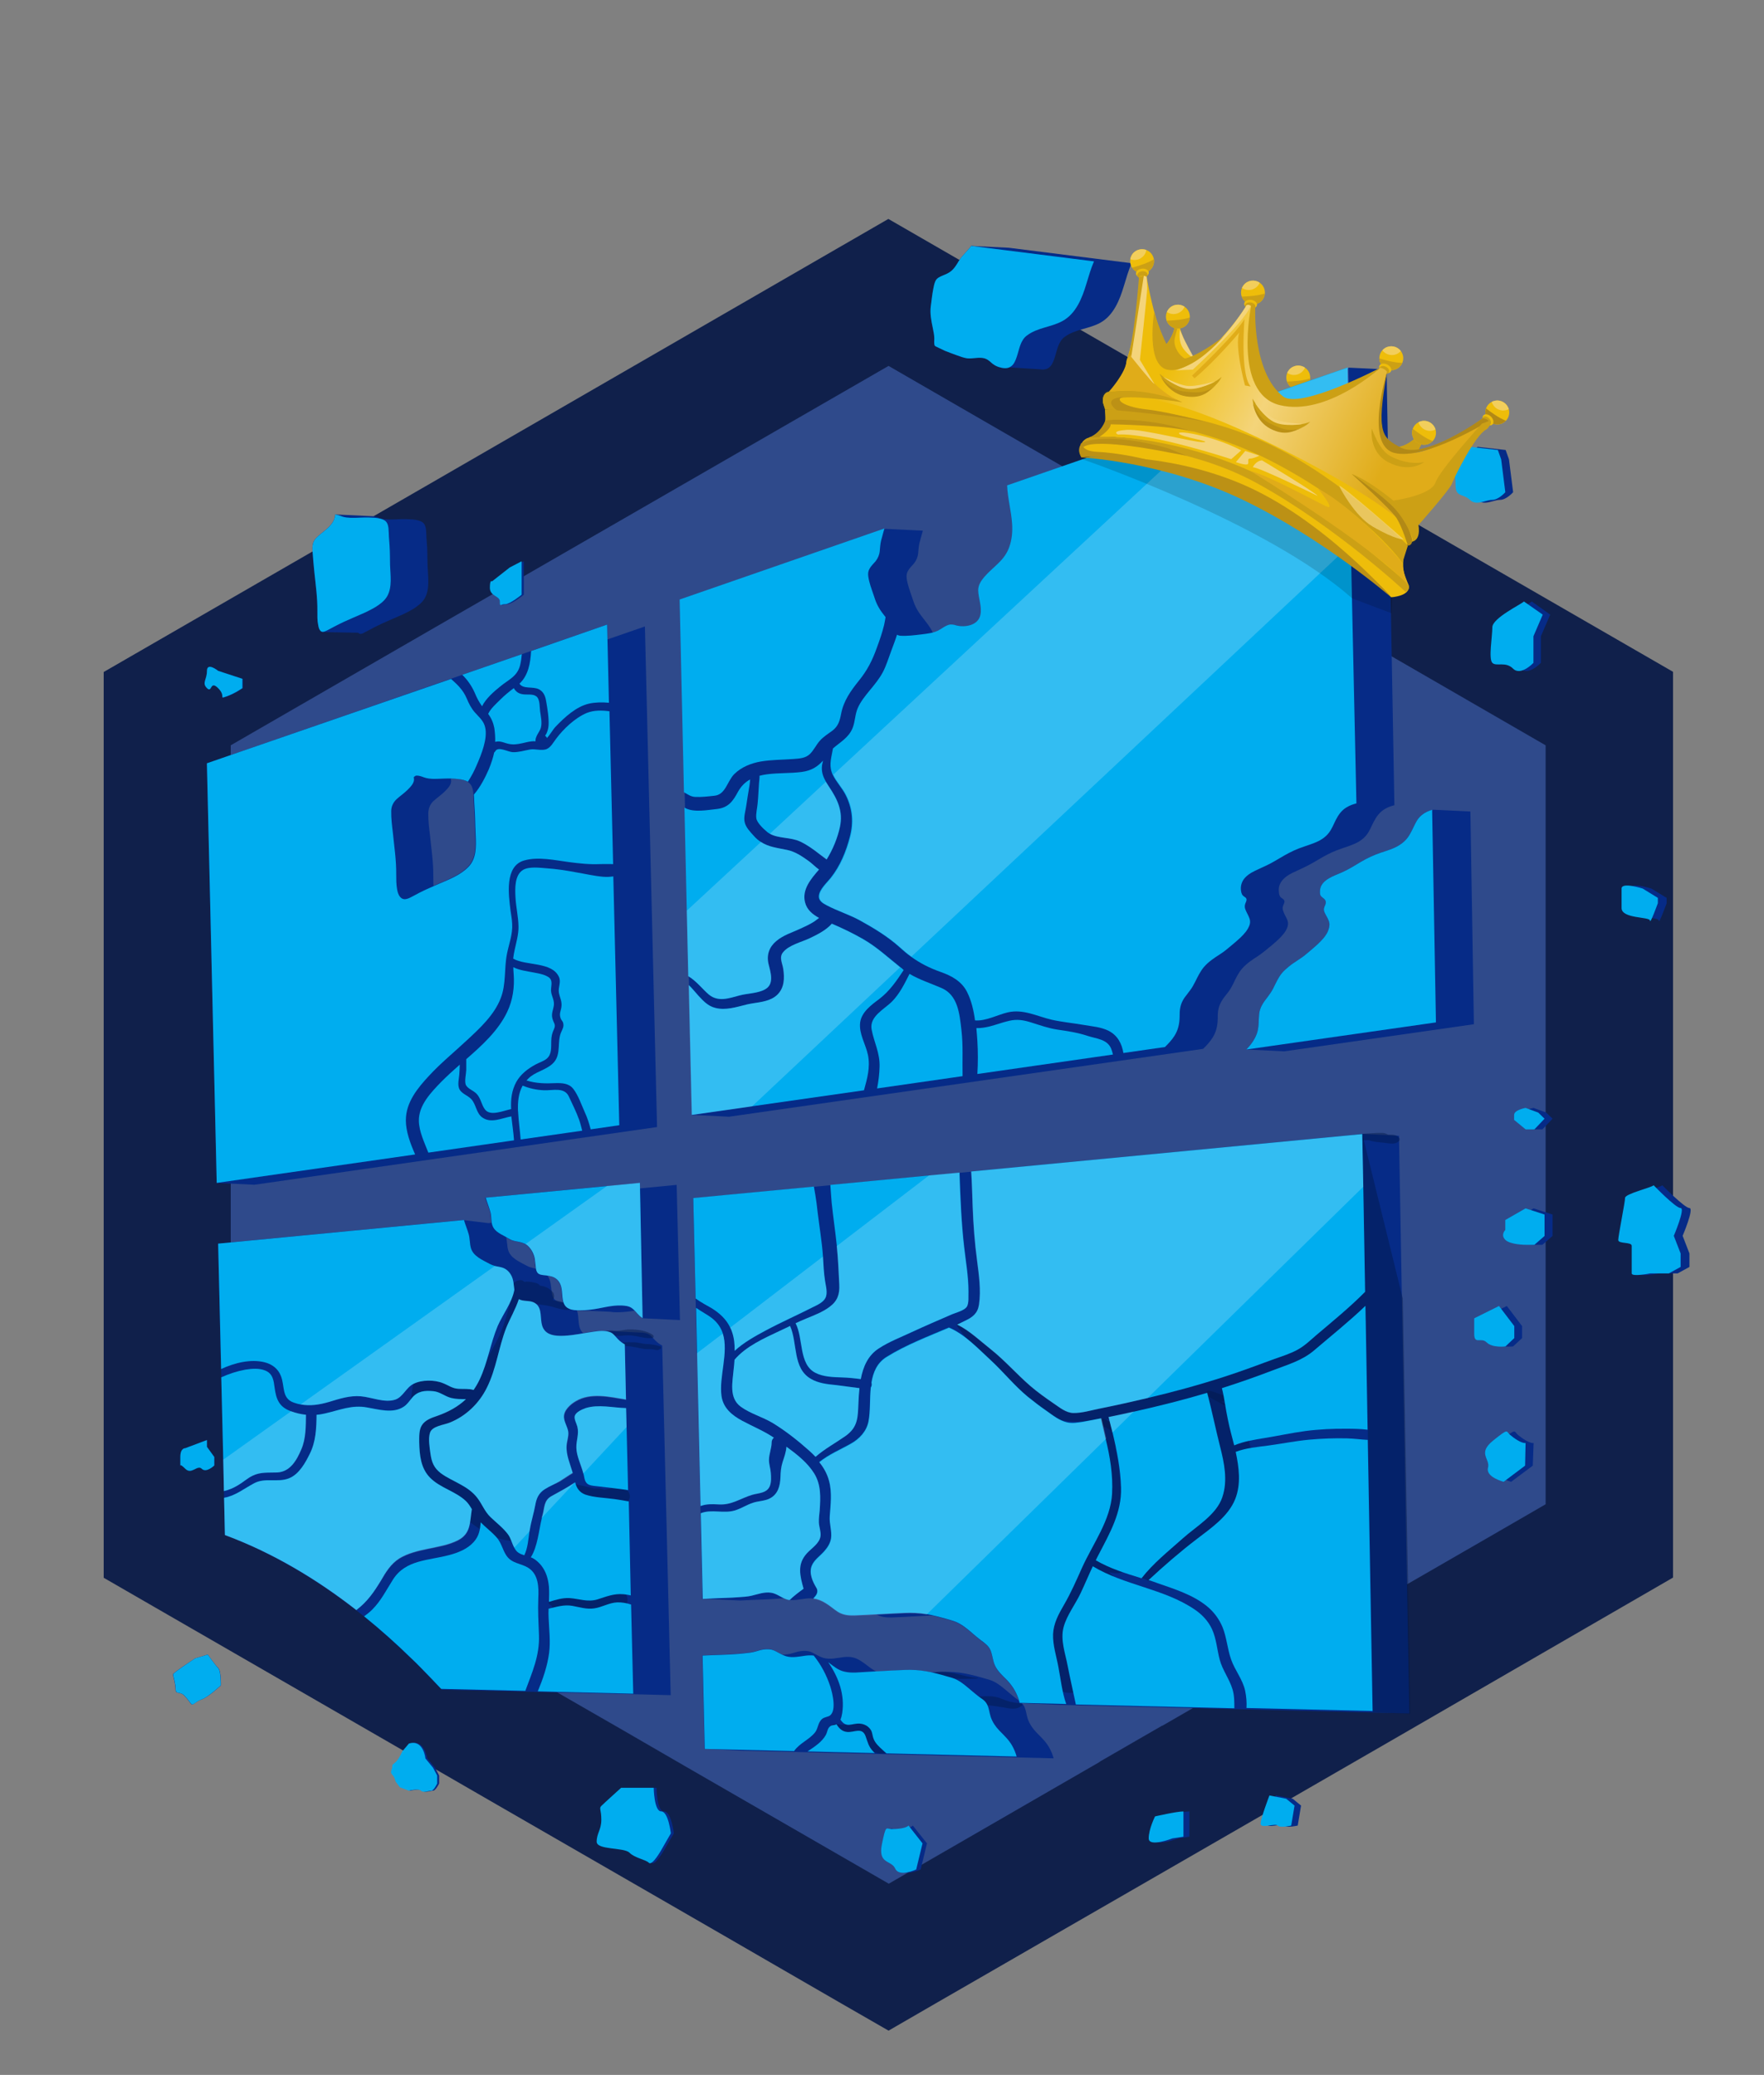 <?xml version="1.0" encoding="UTF-8"?><svg xmlns="http://www.w3.org/2000/svg" width="928.9" height="1092.7" xmlns:xlink="http://www.w3.org/1999/xlink" viewBox="0 0 928.9 1092.7"><rect x="0" y="0" width="928.9" height="1092.7" fill="#808080" stroke="none"/><defs><linearGradient id="i" x1="586.22" y1="168.43" x2="765.41" y2="250.81" gradientTransform="matrix(1, 0, 0, 1, 0, 0)" gradientUnits="userSpaceOnUse"><stop offset=".18" stop-color="#eebd0a"/><stop offset=".46" stop-color="#f4d47a"/><stop offset=".82" stop-color="#e0ac19"/></linearGradient></defs><g id="a"><g id="b"><g id="c"><polygon points="491.8 161 100.4 366.2 100.4 792 482.8 1022 856.5 801.6 847.5 373.2 491.8 161" style="fill:#2f4a8b;"/></g></g><g id="d"><path d="M707.4,853.7c1.2,2.3,2.2,3.6,2.9,4.4,5.1-2.8,10.3-9.1,12.7-12.1,.7-.8,1.3-1.7,2-2.5l-17.6,10.2Zm-134.5,83.5c-.8,1.3-1.7,2.7-2.5,4.1,3,1,5.6,3.3,6.9,6.5,.7,1.5,1,3.1,1,4.7,3.6-5.8,7.8-11,12.9-15.8,7.4-8.7,14.3-18.5,20.9-28l-32.9,19c-2,3-4.2,6.1-6.3,9.5Zm-212.4-7.1l-32.8-19c6.1,8.7,12.4,17.6,19.2,25.5,2.7,2.5,5.2,5.2,7.4,8l6.2,3.7c.1-.2,.2-.4,.2-.6,1.3-3.1,3.9-5.4,6.9-6.5-.8-1.4-1.6-2.8-2.5-4.1-1.5-2.4-3-4.7-4.6-7Zm-132.6-71.9c.6-.7,1.3-1.7,2.2-3.3l-14.8-8.5c2.5,2.9,7.7,9.1,12.6,11.8ZM719.2,260.4l-5.5-3.2L467.8,115.3l-244.1,141-5.2,3L54.6,353.9v477l148.9,85.9,62.5,36.1,77.7,44.8,37.6,21.7,31.3,18.1,30.1,17.4,25.2,14.5,26.1-15.1,31.4-18.1,31.7-18.3,38-21.9,79.4-45.8,61.5-35.5,145-83.9V353.8l-161.8-93.4Zm-11.8,593.3l-29.2,16.9-2.7,1.6-63.2,36.5-32.9,19-109.1,63-1.9,1.1-.4,.2-107.3-61.9-32.8-19-65.9-37.9-2.7-1.6-29.2-16.8-14.8-8.5-62-35.8-31.8-18.3V392.5l113.8-65.7,36.3-20.9,196.3-113.2,197.9,114.3,36.3,20.9,111.8,64.6v399.7l-27.3,15.8-61.7,35.6-17.5,10.1Zm-492-7.4c2.5,3,7.6,9.2,12.5,11.8,.6-.7,1.3-1.7,2.2-3.3l-14.7-8.5Zm149.8,90.9c-1.6-2.5-3.1-4.8-4.7-7.1l-32.8-19c6.1,8.7,12.4,17.6,19.2,25.5,2.7,2.5,5.2,5.2,7.4,8l6.2,3.7c.1-.2,.2-.4,.2-.6,1.3-3.1,3.9-5.4,6.9-6.5-.7-1.3-1.6-2.7-2.4-4Zm214.1-9.5c-2.1,3-4.2,6.2-6.4,9.5-.8,1.3-1.7,2.7-2.5,4.1,3,1,5.6,3.3,6.9,6.5,.7,1.5,1,3.1,1,4.7,3.6-5.8,7.8-11,12.9-15.8,7.4-8.7,14.3-18.5,20.9-28l-32.8,19Zm128.1-74c1.2,2.3,2.2,3.6,2.9,4.4,5.1-2.8,10.3-9.1,12.7-12.1,.7-.8,1.3-1.7,2-2.5l-17.6,10.2Z" style="fill:#10204b;"/></g></g><g id="e"><path d="M672.29,207.19s5.72,3.13,8.9-3.77c0,0,2.64,.62,3.47,1.96,0,0-2.64,4.63,2.11,7.64,0,0-6.27,2.27-14.49-5.83Z" style="fill:#eebd0a; stroke:#192740; stroke-linecap:round; stroke-linejoin:round; stroke-width:1.88px;"/><path d="M729.46,234.14s7.1,4.71,15.92-3.67c0,0,2.57-.03,3.73,2.59,0,0-2.53,4.14-2.26,4.91,0,0-12.2,4.97-17.38-3.83Z" style="fill:#cca015;"/><path d="M688.5,202.8c-2.2,2.69-6.16,3.09-8.85,.88-.91-.75-1.56-1.7-1.94-2.74-.53-1.47-.49-3.11,.13-4.57,.23-.54,.54-1.05,.93-1.54,2.08-2.55,5.75-3.04,8.41-1.2,.15,.1,.29,.2,.44,.32,1.64,1.34,2.43,3.36,2.29,5.33-.1,1.25-.56,2.48-1.41,3.52Z" style="fill:#eebd0a;"/><path d="M687.18,193.63c-.22,.54-.53,1.06-.93,1.54-2.08,2.55-5.74,3.04-8.41,1.2,.23-.54,.54-1.05,.93-1.54,2.08-2.55,5.75-3.04,8.41-1.2Z" style="fill:#f2ce5c;"/><path d="M689.91,199.28c-.1,1.25-.56,2.48-1.41,3.52-2.2,2.69-6.16,3.09-8.85,.88-.91-.75-1.56-1.7-1.94-2.74,3.45-.1,8.75-.45,12.2-1.66Z" style="fill:#cca015;"/><path d="M751.09,234.1c-3.4,.67-6.71-1.54-7.39-4.95-.23-1.16-.13-2.3,.25-3.35,.53-1.47,1.6-2.71,3.01-3.45,.52-.27,1.09-.47,1.7-.59,3.23-.64,6.37,1.32,7.26,4.43,.05,.17,.1,.34,.13,.53,.41,2.08-.26,4.14-1.62,5.57-.87,.9-2.01,1.56-3.33,1.82Z" style="fill:#eebd0a;"/><path d="M755.91,226.18c-.52,.28-1.08,.48-1.7,.59-3.23,.64-6.36-1.31-7.26-4.43,.52-.27,1.09-.47,1.7-.59,3.23-.64,6.37,1.32,7.26,4.43Z" style="fill:#f2ce5c;"/><path d="M754.42,232.28c-.87,.9-2.01,1.56-3.33,1.82-3.4,.67-6.71-1.54-7.39-4.95-.23-1.16-.13-2.3,.25-3.35,2.72,2.12,7.03,5.22,10.47,6.48Z" style="fill:#cca015;"/></g><g id="f"><g><g><path d="M192.18,332.96c2.98-1.58,5.87-3.15,8.93-4.55,2.89-1.31,5.78-2.54,8.58-3.77,2.72-1.14,5.34-2.45,7.88-3.94,2.36-1.49,4.73-3.24,6.13-5.69,2.72-4.9,1.66-11.04,1.49-16.38-.18-3.42-.09-6.83-.26-10.25-.09-1.58-.26-3.24-.35-4.82-.09-1.58-.09-3.15-.26-4.73-.18-1.14-.44-2.36-1.23-3.24-.7-.79-1.66-1.14-2.72-1.49-2.1-.61-4.29-.61-6.48-.7-3.15-.09-6.31,.26-9.37,.18-1.49-.09-3.15-.18-4.55-.7-1.31-.44-2.45-.96-3.77-1.05h-.35l-18.92-.88s2.8,8.06,3.07,8.32,6.31,2.19,7.53,2.19h2.1c-1.14,.88-2.19,1.75-3.24,2.8-2.01,2.1-2.1,4.38-1.93,7.18,.26,3.68,.61,7.36,.96,10.95,.53,4.55,1.05,9.2,1.4,13.84-2.8,.35-6.31,.88-8.67,.88-3.68,0-7.53,2.01-7.53,2.01l-.79,13.75,18.83,.35c.88,1.23,2.45,.35,3.5-.26Z" style="fill:#062b87;"/><path d="M511.79,179.08c0,1.05-.18,2.28,.09,3.33,.09,.53,.44,.7,.96,.96,1.4,.7,2.89,1.4,4.38,2.1,2.1,.88,4.38,1.66,6.48,2.45,1.75,.61,3.5,1.31,5.34,1.58,.35,0,.61,.09,.96,.09,.53,2.1,1.05,3.85,1.05,3.85l16.47,1.05c.7,.09,1.4,.18,2.1,.09h.09c.96-.09,1.84-.35,2.63-.96,1.58-1.14,2.36-3.24,2.98-5.08,1.31-3.85,1.84-8.67,5.43-11.21,5.61-4.03,12.79-4.12,18.66-7.36,7.09-3.94,10.25-12.17,12.44-19.44,1.23-4.03,2.36-8.06,4.03-11.91l-64.64-8.15-19.79-.96,12.96,9.37c-.18,.26-.35,.61-.53,.88-.88,1.4-1.75,2.72-3.07,3.85-1.4,1.23-3.07,1.84-4.73,2.54-1.49,.61-2.98,1.31-3.68,2.8-.61,1.31-.88,2.72-1.14,4.12-.61,2.98-.88,6.04-1.31,9.11-.53,3.85,.26,7.8,1.05,11.56,.35,1.66,.79,3.5,.79,5.34Z" style="fill:#062b87;"/><path d="M726.81,460.32c-4.12,1.84-10.77,3.77-11.65,8.93-.18,1.14-.26,3.07,.61,3.85,.79,.79,1.93,1.23,2.28,2.45,.35,1.49-.61,2.45-.88,3.85-.35,1.49,1.05,3.42,1.66,4.64s1.31,2.54,1.23,4.03c-.09,1.31-.44,2.45-.96,3.68-1.23,2.54-3.33,4.64-5.34,6.57-2.01,1.84-4.12,3.59-6.22,5.34-2.8,2.36-6.13,4.03-8.93,6.39-1.23,1.05-2.54,2.1-3.59,3.42-.96,1.14-1.75,2.45-2.45,3.77-.79,1.4-1.4,2.89-2.19,4.38s-1.75,2.89-2.8,4.29c-1.84,2.36-3.5,4.64-4.2,7.53l-26.89,19.27,19.79,.96,99.85-14.28-1.84-112.02-19.79-.96s-9.55,18.04-13.66,26.19c-1.4,.7-2.8,1.4-4.12,2.19-3.33,1.93-6.48,4.03-9.9,5.52Z" style="fill:#062b87;"/><path d="M345.2,706.08c-1.31-1.31-2.45-3.15-4.38-3.77-1.05-.35-2.1-.53-3.24-.53h0l-19.09-.88-2.54,3.5c-3.24,.09-7.09-.18-9.28-2.72-2.8-3.15-1.49-7.88-2.89-11.65l17.6,.79c1.05,.18,2.19,.26,3.24,.26h1.31c1.58-.09,3.15-.18,4.73-.35,1.93-.18,3.85-.61,5.78-.96l1.84,4.47,19.79,.96-1.75-71.21-81.1,7.8c.79,2.63,1.93,5.17,2.54,7.8,.61,2.45,.18,5.34,1.31,7.62,1.23,2.45,3.94,3.77,6.22,4.99,1.14,.61,2.19,1.31,3.33,1.84,1.05,.44,2.28,.7,3.42,.88,2.01,.35,3.94,.88,5.52,2.36,1.84,1.75,2.98,4.2,3.5,6.66,.26,1.23,.35,2.45,.44,3.68,.18,1.14,.26,2.45,.79,3.42,.88,1.58,2.98,1.49,4.55,1.66,1.93,.18,3.85,.53,5.43,1.75,1.4,1.05,2.28,2.54,2.72,4.2h-.96l-10.95,10.16c-.96-1.49-2.54-2.28-4.29-2.63s-3.68-.18-5.34-.88c-2.01-.88-2.54-2.72-2.89-4.73-.44-2.45-.35-5.17-1.49-7.44-1.14-2.36-2.89-4.12-5.52-4.73-2.1-.53-4.12-.7-6.04-1.75-3.77-2.1-8.85-4.03-9.98-8.58-.61-2.36-.44-4.82-1.14-7.18-.53-1.93-1.31-3.77-1.93-5.69l.09-.09h-.09c-.18-.53-.35-1.05-.53-1.58l-6.74,.61-13.05-1.58-2.28,3.07-107.21,10.25,3.77,161.07c31.01,14.98,58.95,36.79,82.94,61.14,3.85,3.85,7.62,7.8,11.3,11.74l120.52,2.89-4.47-184.11c-1.23-.61-2.45-1.49-3.5-2.54Z" style="fill:#062b87;"/><path d="M364.12,587.14l19.79,.96,249.62-35.74c1.84-1.75,3.59-3.68,4.99-5.87,1.93-3.07,2.63-6.31,2.72-9.81,0-1.84,0-3.68,.44-5.52,.35-1.66,1.14-3.24,2.1-4.73,.88-1.4,2.01-2.63,2.98-3.94,1.05-1.4,1.84-2.8,2.63-4.38,1.31-2.8,2.63-5.61,4.64-7.97,2.28-2.63,5.26-4.64,8.15-6.48,2.63-1.75,4.99-3.77,7.44-5.78,2.28-1.93,4.55-3.85,6.39-6.22,.88-1.14,1.58-2.28,2.01-3.68,.44-1.49,.26-2.63-.35-4.03-.7-1.49-1.58-2.8-2.01-4.38-.53-1.58-.09-2.45,.53-3.85,.26-.7,.35-1.4-.26-2.01-.44-.44-.96-.7-1.4-1.05-.96-.88-1.05-2.28-1.14-3.5-.18-2.45,.88-4.73,2.63-6.39,1.84-1.84,4.2-2.98,6.57-4.03,3.07-1.4,6.04-2.8,8.93-4.47,3.24-1.93,6.48-3.85,9.9-5.43,3.42-1.58,7.09-2.54,10.6-3.94,2.98-1.14,5.78-2.8,7.71-5.34,1.58-2.1,2.45-4.55,3.68-6.83,1.4-2.72,3.07-4.99,5.78-6.66,1.58-.96,3.33-1.58,5.08-2.01l-4.12-229.48-19.79-.96-12.44,12.17-147.06,50.98c.26,6.83,2.28,13.49,2.63,20.32,.26,4.12-.09,8.23-1.49,12.09-1.14,3.33-3.24,6.04-5.69,8.5s-5.17,4.64-7.44,7.27c-1.75,2.1-3.33,4.29-3.24,7.09,0,4.29,2.01,8.67,1.14,12.96-1.14,5.52-8.06,6.74-12.7,5.52-1.4-.35-2.63-.7-4.12-.26-1.66,.53-3.15,1.66-4.64,2.54-2.98,1.75-6.13,2.1-9.55,2.45-3.77,.44-7.53,.96-11.3,.7-2.01-.09-2.63-1.58-3.42-3.15-1.66-3.42-4.29-6.22-6.48-9.28-1.14-1.58-2.1-3.24-2.89-5.08-.61-1.4-.96-2.8-1.49-4.2-1.05-3.07-2.28-6.31-2.72-9.55-.18-1.4-.09-2.72,.61-3.94,.79-1.49,2.1-2.72,3.24-4.03,1.23-1.58,2.01-3.42,2.19-5.34,.18-1.84,.26-3.68,.7-5.52,.53-2.1,1.23-4.29,1.75-6.39l-19.79-.96s-2.45,4.64-5.17,9.63l-83.21,28.47,5.69,251.9c-2.45-1.05-4.64-1.93-4.64-1.93l-14.71,20.58Z" style="fill:#062b87;"/><path d="M717.35,597.12s-1.66,1.4-3.59,3.15l-328.8,31.53,4.55,201.89-19.62,8.23,19.79,.96c4.12-.26,8.23-.35,12.35-.53,2.19-.09,4.38-.18,6.48-.35,2.28-.18,4.64-.26,6.83-.79,3.5-.79,6.74-2.19,10.34-1.58,2.98,.44,5.17,2.45,7.88,3.42,3.42,1.23,7.18,.09,10.69-.26,3.68-.44,6.92,.35,10.07,2.36,2.36,1.49,4.47,3.42,6.74,4.82,2.72,1.66,5.61,1.93,8.76,1.84,8.76-.35,17.52-.96,26.28-1.31,3.85-.18,7.62,0,11.47,.61,3.59,.61,7.09,1.58,10.51,2.54,1.75,.53,3.5,.88,5.17,1.66,1.58,.7,3.07,1.58,4.47,2.63,2.89,2.1,5.43,4.55,8.23,6.74,2.19,1.66,4.38,2.98,5.43,5.69s1.23,5.61,2.45,8.23c1.4,2.8,3.77,4.9,5.96,7.09,.61,.61,1.14,1.23,1.66,1.93l-13.84,8.76c-.53-.44-1.14-.88-1.75-1.31-1.49-1.05-2.89-2.28-4.29-3.42-2.63-2.19-5.17-4.55-8.32-6.13-1.66-.79-3.5-1.31-5.26-1.75-1.84-.53-3.59-1.05-5.43-1.49-3.5-.88-7.01-1.49-10.6-1.75-4.29-.26-8.58,.09-12.88,.26-4.29,.26-8.58,.44-12.88,.7-3.85,.18-7.97,.79-11.74-.09-5.87-1.23-9.37-7.01-15.15-8.5-3.42-.88-6.92,.18-10.34,.53-1.75,.18-3.68,.18-5.43-.35-1.4-.44-2.8-1.14-4.03-1.84s-2.36-1.31-3.77-1.66c-1.75-.35-3.68-.18-5.34,.18-1.84,.44-3.59,1.14-5.52,1.4-2.19,.26-4.29,.53-6.48,.7-6.31,.53-12.61,.53-18.83,.88l.79,36.26-19.53,12,19.79,.96,164.22,4.03c-.53-1.93-1.31-3.85-2.36-5.69-1.75-3.15-4.29-5.43-6.74-7.97-2.01-2.1-3.59-4.38-4.55-7.18-.79-2.36-.88-5.17-2.36-7.36-.26-.35-.53-.61-.79-.88l18.31,.88,185.77,4.55-5.43-304.19-19.36-1.05Z" style="fill:#062b87;"/><path d="M133.94,623.93l212.05-30.39-6.39-263.63-210.82,73.05,4.73,204.16-19.44,15.85,19.88,.96Zm94.51-202.24c1.84-1.66,3.94-3.07,5.69-4.82,1.49-1.49,3.94-3.85,3.33-6.22-.18-.53,.26-.88,.61-.96,.09-.18,.35-.35,.61-.35,1.49-.09,2.8,.44,4.2,.96,3.33,1.14,7.01,.7,10.42,.61,2.54-.09,5.17-.09,7.71,.26,2.19,.26,4.55,.79,6.13,2.36,1.93,1.93,1.93,5.08,2.01,7.62,.09,3.5,.44,7.01,.53,10.51,.09,3.24,.18,6.48,.35,9.81,.26,5.52,.35,11.74-3.77,16.03-4.2,4.38-10.16,6.66-15.68,9.02-3.33,1.49-6.74,2.89-9.98,4.55-1.49,.79-2.98,1.58-4.47,2.36-1.14,.61-2.45,1.23-3.77,1.14-2.54-.26-3.42-3.24-3.77-5.34-.44-2.54-.44-5.26-.44-7.8,.09-7.27-1.05-14.54-1.75-21.72-.44-3.77-.96-7.62-.88-11.47,.09-2.72,1.05-4.82,2.89-6.57Z" style="fill:#062b87;"/></g><g><path d="M238.96,887.56l94.42,4.29-4.47-184.11c-1.23-.7-2.45-1.58-3.5-2.63-1.31-1.31-2.45-3.15-4.38-3.77-2.72-.96-6.04-.53-8.76-.18-4.99,.7-9.9,1.93-14.98,2.1-3.42,.18-7.97,.18-10.42-2.63-2.8-3.24-1.49-8.06-2.98-11.82-.88-2.1-2.72-3.24-4.9-3.68-1.75-.35-3.68-.18-5.34-.88-2.01-.88-2.54-2.72-2.89-4.73-.44-2.45-.35-5.17-1.49-7.44-1.14-2.36-2.89-4.12-5.52-4.73-2.1-.53-4.12-.7-6.04-1.75-3.77-2.1-8.85-4.03-9.98-8.58-.61-2.36-.44-4.82-1.14-7.18-.7-2.45-1.75-4.9-2.45-7.36l-129.28,12.44,3.59,153.54c.26,.09,.44,.18,.7,.26,36.52,13.66,69.28,37.22,97.13,64.38,9.55,1.05,17.69,6.57,22.68,14.45Z" style="fill:#062b87;"/><path d="M205.15,287.51c-.09-1.58-.26-3.24-.35-4.82-.09-1.58-.09-3.15-.26-4.73-.18-1.14-.44-2.36-1.23-3.24-.7-.79-1.66-1.14-2.72-1.49-2.1-.61-4.29-.61-6.48-.7-3.15-.09-6.31,.26-9.37,.18-1.49-.09-3.15-.18-4.55-.7-1.31-.44-2.45-.96-3.77-1.05,.09,.79-.09,1.49-.35,2.28-1.66,4.55-6.39,6.83-9.55,10.07-2.01,2.1-2.1,4.38-1.93,7.18,.26,3.68,.61,7.36,.96,10.95,.7,6.74,1.66,13.49,1.58,20.23,0,2.54-.09,5.08,.44,7.53,.18,1.05,.44,2.19,1.14,2.98,.96,1.14,2.54,.26,3.68-.26,2.98-1.58,5.87-3.15,8.93-4.55,2.89-1.31,5.78-2.54,8.58-3.77,2.72-1.14,5.34-2.45,7.88-3.94,2.36-1.49,4.73-3.24,6.13-5.69,2.72-4.9,1.66-11.04,1.49-16.38-.09-3.24,0-6.66-.26-10.07Z" style="fill:#062b87;"/><path d="M319.71,328.94l-210.73,73.05,5.17,220.98,211.96-30.39-6.39-263.63Zm-73.22,127.44c-4.2,4.38-10.16,6.66-15.68,9.02-3.33,1.49-6.74,2.89-9.98,4.55-1.49,.79-2.98,1.58-4.47,2.36-1.14,.61-2.45,1.23-3.77,1.14-2.54-.26-3.42-3.24-3.77-5.34-.44-2.54-.44-5.26-.44-7.8,.09-7.27-1.05-14.54-1.75-21.72-.44-3.77-.96-7.62-.88-11.47,0-2.54,1.05-4.64,2.89-6.39,1.84-1.66,3.94-3.07,5.69-4.82,1.49-1.49,3.94-3.85,3.33-6.22-.18-.53,.26-.88,.61-.96,.09-.18,.35-.35,.61-.35,1.49-.09,2.8,.44,4.2,.96,3.33,1.14,7.01,.7,10.42,.61,2.54-.09,5.17-.09,7.71,.26,2.19,.26,4.55,.79,6.13,2.36,1.93,1.93,1.93,5.08,2.01,7.62,.09,3.5,.44,7.01,.53,10.51,.09,3.24,.18,6.48,.35,9.81,.35,5.43,.35,11.65-3.77,15.85Z" style="fill:#062b87;"/><path d="M559.61,169c7.09-3.94,10.25-12.17,12.44-19.44,1.23-4.03,2.36-8.06,4.03-11.91l-64.64-8.15c-1.14,1.58-2.54,2.98-3.77,4.38-1.4,1.49-2.54,3.07-3.59,4.9-.88,1.4-1.75,2.72-3.07,3.85-1.4,1.23-3.07,1.84-4.73,2.54-1.49,.61-2.98,1.31-3.68,2.8-.61,1.31-.88,2.72-1.14,4.12-.61,2.98-.88,6.04-1.31,9.11-.53,3.85,.26,7.8,1.05,11.56,.35,1.84,.79,3.68,.79,5.52,0,1.05-.18,2.28,.09,3.33,.09,.53,.44,.7,.96,.96,1.4,.7,2.89,1.4,4.38,2.1,2.1,.88,4.38,1.66,6.48,2.45,1.75,.61,3.5,1.31,5.34,1.58,2.98,.35,6.13-.79,9.11,0,1.31,.35,2.36,1.14,3.33,2.01,1.23,1.14,2.54,2.01,4.12,2.54,2.19,.7,4.73,1.14,6.66-.35,1.58-1.14,2.36-3.24,2.98-5.08,1.31-3.85,1.84-8.67,5.43-11.21,5.61-4.2,12.79-4.29,18.74-7.62Z" style="fill:#062b87;"/><path d="M618.73,545.54c1.93-3.07,2.63-6.31,2.72-9.81,0-1.84,0-3.68,.44-5.52,.35-1.66,1.14-3.24,2.1-4.73,.88-1.4,2.01-2.63,2.98-3.94,1.05-1.4,1.84-2.8,2.63-4.38,1.31-2.8,2.63-5.61,4.64-7.97,2.28-2.63,5.26-4.64,8.15-6.48,2.63-1.75,4.99-3.77,7.44-5.78,2.28-1.93,4.55-3.85,6.39-6.22,.88-1.14,1.58-2.28,2.01-3.68,.44-1.49,.26-2.63-.35-4.03-.7-1.49-1.58-2.8-2.01-4.38-.53-1.58-.09-2.45,.53-3.85,.26-.7,.35-1.4-.26-2.01-.44-.44-.96-.7-1.4-1.05-.96-.88-1.05-2.28-1.14-3.5-.18-2.45,.88-4.73,2.63-6.39,1.84-1.84,4.2-2.98,6.57-4.03,3.07-1.4,6.04-2.8,8.93-4.47,3.24-1.93,6.48-3.85,9.9-5.43,3.42-1.58,7.09-2.54,10.6-3.94,2.98-1.14,5.78-2.8,7.71-5.34,1.58-2.1,2.45-4.55,3.68-6.83,1.4-2.72,3.07-4.99,5.78-6.66,1.58-.96,3.33-1.58,5.08-2.01l-4.12-229.48-179.38,62.19c.26,6.83,2.28,13.49,2.63,20.32,.26,4.12-.09,8.23-1.49,12.09-1.14,3.33-3.24,6.04-5.69,8.5s-5.17,4.64-7.44,7.27c-1.75,2.1-3.33,4.29-3.24,7.09,0,4.29,2.01,8.67,1.14,12.96-1.14,5.52-8.06,6.74-12.7,5.52-1.4-.35-2.63-.7-4.12-.26-1.66,.53-3.15,1.66-4.64,2.54-2.98,1.75-6.13,2.1-9.55,2.45-3.77,.44-7.53,.96-11.3,.7-2.01-.09-2.63-1.58-3.42-3.15-1.66-3.42-4.29-6.22-6.48-9.28-1.14-1.58-2.1-3.24-2.89-5.08-.61-1.4-.96-2.8-1.49-4.2-1.05-3.07-2.28-6.31-2.72-9.55-.18-1.4-.09-2.72,.61-3.94,.79-1.49,2.1-2.72,3.24-4.03,1.23-1.58,2.01-3.42,2.19-5.34,.18-1.84,.26-3.68,.7-5.52,.53-2.1,1.23-4.29,1.75-6.39l-107.82,37.4,6.13,271.43,249.53-35.74c1.66-2.01,3.42-3.85,4.82-6.04Z" style="fill:#062b87;"/><path d="M753.52,426.68c-2.98,.96-5.69,2.72-7.36,5.43-1.4,2.36-2.36,4.9-3.77,7.27-1.31,2.36-3.15,4.2-5.52,5.69-2.98,1.93-6.57,2.89-9.9,4.03-3.59,1.23-7.01,2.8-10.25,4.73-3.24,1.93-6.39,3.94-9.9,5.52-4.12,1.84-10.77,3.77-11.65,8.93-.18,1.14-.26,3.07,.61,3.85,.79,.79,1.93,1.23,2.28,2.45,.35,1.49-.61,2.45-.88,3.85-.35,1.49,1.05,3.42,1.66,4.64s1.31,2.54,1.23,4.03c-.09,1.31-.44,2.45-.96,3.68-1.23,2.54-3.33,4.64-5.34,6.57-2.01,1.84-4.12,3.59-6.22,5.34-2.8,2.36-6.13,4.03-8.93,6.39-1.23,1.05-2.54,2.1-3.59,3.42-.96,1.14-1.75,2.45-2.45,3.77-.79,1.4-1.4,2.89-2.19,4.38s-1.75,2.89-2.8,4.29c-2.19,2.8-4.2,5.52-4.55,9.2-.35,3.59,0,7.09-1.31,10.51-1.23,3.15-3.15,5.69-5.43,8.06l99.85-14.28-2.01-111.94s-.26,.09-.61,.18Z" style="fill:#062b87;"/><path d="M258.14,638.55c.61,2.45,.18,5.34,1.31,7.62,1.23,2.45,3.94,3.77,6.22,4.99,1.14,.61,2.19,1.31,3.33,1.84,1.05,.44,2.28,.7,3.42,.88,2.01,.35,3.94,.88,5.52,2.36,1.84,1.75,2.98,4.2,3.5,6.66,.26,1.23,.35,2.45,.44,3.68,.18,1.14,.26,2.45,.79,3.42,.88,1.58,2.98,1.49,4.55,1.66,1.93,.18,3.85,.53,5.43,1.75,1.66,1.23,2.54,3.15,2.89,5.17,.7,3.59-.18,8.76,3.85,10.6,1.66,.79,3.68,.88,5.43,.88,2.01,0,4.03-.18,6.04-.35,5.43-.61,10.77-2.36,16.29-2.19,1.93,.09,3.85,.26,5.52,1.4,1.49,1.05,2.54,2.54,3.77,3.77,.61,.53,1.23,1.05,1.84,1.49l-1.75-71.21-81.1,7.8c.88,2.63,2.01,5.17,2.72,7.8Z" style="fill:#062b87;"/><path d="M382.33,841.4c2.19-.09,4.38-.18,6.48-.35,2.28-.18,4.64-.26,6.83-.79,3.5-.79,6.74-2.19,10.34-1.58,2.98,.44,5.17,2.45,7.88,3.42,3.42,1.23,7.18,.09,10.69-.26,3.68-.44,6.92,.35,10.07,2.36,2.36,1.49,4.47,3.42,6.74,4.82,2.72,1.66,5.61,1.93,8.76,1.84,8.76-.35,17.52-.96,26.28-1.31,3.85-.18,7.62,0,11.47,.61,3.59,.61,7.09,1.58,10.51,2.54,1.75,.53,3.5,.88,5.17,1.66,1.58,.7,3.07,1.58,4.47,2.63,2.89,2.1,5.43,4.55,8.23,6.74,2.19,1.66,4.38,2.98,5.43,5.69s1.23,5.61,2.45,8.23c1.4,2.8,3.77,4.9,5.96,7.09,2.36,2.45,4.29,5.26,5.61,8.41,.53,1.23,.88,2.45,1.23,3.77l185.77,4.55-5.43-304.19-352.18,33.81,4.82,211c4.12-.35,8.32-.53,12.44-.7Z" style="fill:#062b87;"/><path d="M532.98,919.44c-1.75-3.15-4.29-5.43-6.74-7.97-2.01-2.1-3.59-4.38-4.55-7.18-.79-2.36-.88-5.17-2.36-7.36-.79-1.23-2.01-2.01-3.15-2.8-1.49-1.05-2.89-2.28-4.29-3.42-2.63-2.19-5.17-4.55-8.32-6.13-1.66-.79-3.5-1.31-5.26-1.75-1.84-.53-3.59-1.05-5.43-1.49-3.5-.88-7.01-1.49-10.6-1.75-4.29-.26-8.58,.09-12.88,.26-4.29,.26-8.58,.44-12.88,.7-3.85,.18-7.97,.79-11.74-.09-5.87-1.23-9.37-7.01-15.15-8.5-3.42-.88-6.92,.18-10.34,.53-1.75,.18-3.68,.18-5.43-.35-1.4-.44-2.8-1.14-4.03-1.84s-2.36-1.31-3.77-1.66c-1.75-.35-3.68-.18-5.34,.18-1.84,.44-3.59,1.14-5.52,1.4-2.19,.26-4.29,.53-6.48,.7-6.31,.53-12.61,.53-18.83,.88l1.14,49.14,164.22,4.03c-.44-1.84-1.23-3.77-2.28-5.52Z" style="fill:#062b87;"/></g><path d="M736.71,599.14c-1.31-1.66-3.59-1.66-5.78-1.58-1.93-1.31-4.29-.96-6.74-.88-3.68,.18-7.36,.44-11.04,.96-1.93,.26-2.01,3.24,0,3.07,2.54-.18,5.08-.26,7.62-.26,2.36,.88,4.82,1.05,7.44,1.31,2.72,.18,6.31,1.4,8.41-.79,.61-.53,.53-1.31,.09-1.84Z" style="fill:#041949; isolation:isolate; opacity:.46;"/><path d="M538.15,898.25c.35-.35,.18-.96-.35-1.05-1.84-.53-3.77-.44-5.61-.96-2.28-.53-4.38-1.58-6.66-2.28-4.38-1.31-8.67-.35-13.14-.44-1.75,0-2.1,2.63-.44,3.07,5.34,1.31,10.77,1.58,16.2,2.54,3.24,.61,7.09,1.58,9.72-.79,0,.09,.09,.09,.18,.09,.18,.09,.18-.18,.09-.18Z" style="fill:#041949; isolation:isolate; opacity:.46;"/><path d="M514.76,883.71c-8.41-.61-18.74-6.22-26.8-1.4-.96,.53-.35,2.19,.79,1.84,4.73-1.75,8.93-.7,13.75-.18,4.03,.44,8.23,.09,12.26,0,.18,0,.18-.26,0-.26Z" style="fill:#041949; isolation:isolate; opacity:.46;"/><path d="M470.1,919.79c-1.05-1.31-2.1-2.01-3.68-2.54-1.58-.53-2.63-.09-3.85-1.31-1.05-1.05-.96-1.75-1.4-2.98-1.14-3.5-4.12-5.78-7.71-6.31-1.58-.26-3.24-.09-4.82,.35-1.4,.35-2.54,1.05-3.94,1.23-1.49,.26-2.54-.18-4.03-.26-2.01-.09-3.68,.26-4.12,2.45-.26,1.31,1.66,2.36,2.28,.96-.09,.18,8.32,1.75,9.2,1.84,2.98,.26,4.47,.18,6.04,2.89,.61,1.14,.96,2.36,1.75,3.42,2.98,3.94,10.95,5.87,14.28,1.58,.35-.44,.35-.88,0-1.31Z" style="fill:#041949; isolation:isolate; opacity:.46;"/><path d="M347.56,708.97c-2.54-.7-4.2-1.05-6.83-1.14-2.54-.09-4.64-.96-7.27-.96-3.15,.09-8.41-.61-9.9,2.89-.26,.7,.7,1.05,1.14,.61,3.59-3.07,10.34-.53,14.36,0,1.84,.26,3.5,0,5.34,.35,1.75,.35,1.75,.61,3.33-.35,.61-.35,.53-1.23-.18-1.4Z" style="fill:#041949; isolation:isolate; opacity:.46;"/><path d="M343.88,703.1c-3.24-2.45-8.58-3.07-12.61-2.98-2.28,0-4.47,.79-6.66,.7-1.93,0-3.24-.53-5.08,.18-1.4,.53-.88,2.8,.61,2.36,1.75-.53,4.2,.26,6.04,.18,2.01-.09,3.94-.44,5.96-.26,3.94,.26,7.71,1.93,11.56,1.31,.7-.26,.61-1.14,.18-1.49Z" style="fill:#041949; isolation:isolate; opacity:.46;"/><path d="M300.35,688.04c-2.36-2.1-5.87-2.89-9.2-3.42,.88-1.23,.88-3.15-.18-4.29-1.84-2.01-4.03-2.98-6.48-3.24-.53-.61-1.14-1.05-1.93-1.31-1.93-.53-4.38-1.14-6.48-.7-.44-.53-1.14-.96-1.84-.96-2.63,.09-4.73,1.66-4.99,4.38-.09,1.14,.18,2.19,.53,3.15,0,.09-.09,.18-.09,.26-1.58,6.66-3.24,12.88-5.78,19.27-2.36,5.96-6.04,11.21-8.67,17.08-.79,1.84-1.31,3.94-1.84,6.04-1.4-2.45-4.12-3.85-6.92-3.85-2.01-1.49-4.73-2.01-7.44-1.49l-.79,.26c-1.66-.35-3.5-.18-5.17,.44-.44-.35-.88-.79-1.4-1.05-4.64-3.15-11.82,0-13.05,5.34-3.94,17.25-4.29,34.68-1.05,52.03,.79,4.2,4.2,6.13,7.8,6.22l.26,.79c1.23,3.59,4.55,5.96,8.06,6.57,1.58,1.75,3.42,3.42,5.26,4.99,9.63,8.15,20.85,18.04,34.25,16.9,4.03-.35,5.69-4.64,3.15-7.71-6.22-7.53-14.19-13.05-21.55-19.44-2.89-2.54-6.92-4.99-8.76-8.5,1.23-4.55,1.66-9.37,1.14-14.19-.09-1.05-.35-2.01-.61-2.89,.7-.88,1.31-2.01,1.49-3.33,.79-4.55,1.75-9.11,2.98-13.58,2.8-1.49,5.26-3.77,6.92-6.57,3.07-5.26,3.5-11.65,6.48-17.08,2.98-5.26,6.48-10.42,7.71-16.38,.96-4.64,.79-9.81,.44-14.71,.7,.7,2.01,0,2.19-.96,.61,0,1.31,.09,1.93,.09,1.31,.88,2.72,.88,3.77,.35,2.45,.26,4.82,.53,7.27,.96,3.85,.61,8.15,2.72,12,2.28,.7-.18,1.23-1.14,.61-1.75Z" style="fill:#041949; isolation:isolate; opacity:.46;"/><path d="M738.72,684.01l-21.37-86.89,1.4,78.92c-.79,0-1.66,.26-2.36,.96-2.01,1.84-3.33,3.77-4.64,5.78-.7,.96-1.4,2.01-2.1,2.89-1.05,1.31-2.1,2.72-3.15,4.03-1.4-.79-3.24-.88-4.47,.35-1.4,1.49-3.15,2.28-4.64,3.59-1.49,1.23-2.63,2.89-4.2,4.12-3.24,2.45-7.36,3.94-10.77,6.13-7.27,4.82-14.98,8.93-23.04,12.26-8.41,3.42-17.08,6.22-25.84,8.58-9.28,2.54-19.09,4.03-28.2,7.01-2.8,.44-4.47,2.45-4.99,4.9-5.61,.61-11.21,1.14-16.82,1.66-6.39,.61-12.88,1.58-19.36,1.23-7.18-.35-11.47-3.59-16.03-8.76-4.03-4.55-8.41-8.67-13.14-12.44-4.29-3.42-8.67-7.36-13.66-9.81-6.22-3.07-10.77-6.22-15.24-11.65-.96-1.14-2.98,.35-2.1,1.58,3.85,5.26,8.23,10.34,12.26,15.42,3.94,5.08,9.72,8.58,14.63,12.7,5.08,4.38,9.2,9.55,14.01,14.19s10.51,6.92,17.17,7.62c5.17,.53,10.42,.09,15.59-.35-.09,.35-.09,.79,.26,1.23,.53,.7,1.14,1.4,1.66,2.1-1.23,.26-1.75,1.84-.53,2.72,2.54,1.75,1.58,8.23,1.4,10.77-.18,3.68-.44,7.27-.7,10.95-.53,7.09-1.23,14.1-2.98,21.02-1.66,6.57-2.45,13.31-4.73,19.71-2.01,5.78-5.61,10.6-9.37,15.33-7.8,9.72-14.19,19.53-14.63,32.41-.26,9.46,3.59,28.12,15.94,27.24,1.4-.09,2.45-.88,2.89-2.19,2.01-5.87-.88-10.6-1.93-16.38-.88-5.26-.61-10.51,1.05-15.59,1.84-5.78,5.96-10.69,9.46-15.5,2.72-3.68,5.26-7.36,7.44-11.39,.96,.79,1.93,1.58,2.89,2.28,.96,.79,2.1-.79,1.31-1.66-.96-1.05-1.93-2.01-2.98-2.98,0,0,0-.09,.09-.09,2.72,.61,5.34,.96,7.44-.44,.7-.44,.53-1.4-.26-1.66-1.84-.61-3.85-.79-5.87-.96,5.08-13.05,5.34-27.85,4.64-41.6-.35-7.09-1.23-14.1-2.8-21.02,0-.18-.09-.35-.09-.53,1.75,2.54,3.42,5.08,5.96,7.01,1.05,.79,2.63-.26,2.63-1.49,0-.35-.09-.79-.09-1.14,3.59,3.33,7.27,6.74,11.3,9.37,.79,.53,1.93-.53,1.4-1.4-1.66-2.45-3.59-4.64-5.61-6.83,4.82,3.33,9.63,6.74,14.8,9.55-9.98,18.92-21.46,40.9-21.46,42.39,0,2.63,2.19,10.42,2.19,10.42l6.57,2.89s36.7,4.29,42.22-1.14c5.43-5.43,4.99-5.87,9.55-14.71,4.64-8.85,.26-4.9,3.42-14.19,3.07-9.28,1.75-8.93,1.75-17.43s-1.75-5.69-1.75-12.79-5.26-20.85-3.42-22.68c1.93-1.93-6.57-2.19-6.57-5.17,0-1.49-3.33-4.03-6.83-6.22,8.23-2.28,16.29-4.99,24.26-8.32,8.85-3.68,17.69-7.88,25.4-13.66,3.94-2.98,6.04-6.74,8.93-10.51,1.23-1.66,2.98-3.24,3.94-5.08,4.2,.7,9.63-1.84,12.17-4.38,.44-.44,.79-.88,1.23-1.31l3.68,206.7,19.79,.96-4.03-218.62Zm-106.68,65.25s-5.87,11.04-12.88,24.26c-5.17-4.2-10.86-7.88-16.29-11.74-.96-.7-1.93-1.31-2.89-2.01,1.05,.44,2.1,.96,3.15,1.4,.35,.09,.53-.35,.35-.53-4.9-4.55-11.04-7.71-17.17-10.42-1.23-.88-2.45-1.75-3.59-2.54,.26,0,.61-.09,.88-.09,7.18-.61,14.28-1.14,21.46-1.58,.7,.18,1.4,.18,2.19,.09,.61-.09,1.31-.18,1.93-.26h.09c.44-.09,.96-.09,1.4-.18,8.06-.61,15.77-1.58,23.12-3.94l-1.75,7.53Z" style="fill:#041949; isolation:isolate; opacity:.46;"/><path d="M601.65,760.47c-4.99-6.48-14.19-11.91-22.16-13.58-1.49-.35-2.19,1.58-1.05,2.45,3.59,2.63,7.8,4.47,11.56,6.83,3.42,2.1,6.83,4.29,10.6,5.69,.7,.26,1.58-.7,1.05-1.4Z" style="fill:#041949; isolation:isolate; opacity:.46;"/><path d="M668.04,750.58c-3.77-4.82-9.28-7.97-14.45-10.95-5.34-3.07-10.77-5.69-16.73-7.27-1.66-.44-2.63,1.93-1.14,2.8,5.08,2.98,10.42,5.52,15.5,8.5s9.81,6.74,15.15,9.11c1.49,.53,2.72-.96,1.66-2.19Z" style="fill:#041949; isolation:isolate; opacity:.46;"/><path d="M327.24,838.16c-5.08-.96-10.34-.18-14.71,2.72-2.54,1.75-3.15,2.54-6.22,1.4-2.1-.88-4.03-2.01-6.31-2.45-3.24-.7-7.8-.09-9.11,3.15-.09,0-.09-.09-.18-.09-1.4-.61-2.63,1.23-1.23,2.1,.35,.26,.79,.44,1.14,.7,.53,4.38,5.69,6.57,9.55,7.01,1.58,.18,2.54-.44,2.98-1.4,2.45,.96,4.99,1.66,7.62,1.23,2.54-.44,4.29-1.93,6.48-3.33,3.15-2.01,6.22-1.75,9.81-2.28,4.64-.61,4.38-7.97,.18-8.76Z" style="fill:#041949; isolation:isolate; opacity:.46;"/><path d="M330.57,785.17c-2.72-2.45-5.17-2.28-8.5-1.49-1.31,.35-2.63,.61-3.94,.79-1.58-.7-3.33-.79-5.17-.61-3.33-.79-6.57-1.49-9.9-2.19-1.4-.26-2.45,1.75-1.05,2.45,1.23,.53,2.36,1.05,3.59,1.49-3.33,1.66-2.45,7.36,1.66,7.27,5.43-.09,10.6-.53,15.94-1.49,1.05-.18,1.23-.44,2.1-.35,.53,.09,1.23,.7,1.84,.79,1.4,.26,2.28-.18,3.33-1.05,1.66-1.31,1.58-4.2,.09-5.61Z" style="fill:#041949; isolation:isolate; opacity:.46;"/><g><path d="M205.15,287.51c-.09-1.58-.26-3.24-.35-4.82-.09-1.58-.09-3.15-.26-4.73-.18-1.14-.44-2.36-1.23-3.24-.7-.79-1.66-1.14-2.72-1.49-2.1-.61-4.29-.61-6.48-.7-3.15-.09-6.31,.26-9.37,.18-1.49-.09-3.15-.18-4.55-.7-1.31-.44-2.45-.96-3.77-1.05,.09,.79-.09,1.49-.35,2.28-1.66,4.55-6.39,6.83-9.55,10.07-2.01,2.1-2.1,4.38-1.93,7.18,.26,3.68,.61,7.36,.96,10.95,.7,6.74,1.66,13.49,1.58,20.23,0,2.54-.09,5.08,.44,7.53,.18,1.05,.44,2.19,1.14,2.98,.96,1.14,2.54,.26,3.68-.26,2.98-1.58,5.87-3.15,8.93-4.55,2.89-1.31,5.78-2.54,8.58-3.77,2.72-1.14,5.34-2.45,7.88-3.94,2.36-1.49,4.73-3.24,6.13-5.69,2.72-4.9,1.66-11.04,1.49-16.38-.09-3.24,0-6.66-.26-10.07Z" style="fill:#00adef;"/><path d="M253.85,371.94c2.01-4.12,6.31-7.8,9.46-10.34,4.38-3.68,9.11-5.26,10.6-11.39,.44-1.84,.7-3.77,.88-5.69l-31.36,10.86c2.72,2.63,4.9,5.78,6.48,9.28,1.14,2.8,2.36,5.08,3.94,7.27Z" style="fill:#00adef;"/><path d="M283.8,363.01c2.45,1.31,3.33,3.5,3.77,6.13,.7,4.03,1.49,8.58,1.31,12.7-.09,1.58-.44,2.89-1.05,4.29-.18,.35-.44,.79-.79,1.4,.44,.18,.79,.61,.96,1.14,1.66-1.75,3.15-4.47,4.55-5.96,4.82-4.99,10.77-10.6,17.69-12.17,3.24-.7,6.83-.79,10.42-.44l-.96-41.17-40.03,13.93c-.35,6.39-1.49,12.88-6.13,17.17,1.93,3.07,7.09,1.31,10.25,2.98Z" style="fill:#00adef;"/><path d="M260.76,390.68c.7-.18,1.49-.26,2.36-.18,1.49,.18,2.8,.79,4.29,1.14,2.72,.7,4.99,.35,7.71-.26,1.58-.35,3.15-.79,4.82-.96,.61-.09,1.31-.09,2.01,0,0-.7,.09-1.49,.44-2.28,.61-1.75,2.01-3.24,2.45-4.99,.7-2.63-.09-6.04-.44-8.67-.26-2.01-.09-5.43-1.4-7.18-1.58-2.01-4.64-1.4-6.83-1.58-2.8-.18-4.47-1.31-5.61-3.33-2.45,1.84-4.82,3.77-7.01,5.96-1.93,1.93-5.26,4.82-6.48,7.62,1.66,2.19,2.72,4.73,3.24,7.44,.35,2.54,.53,4.9,.44,7.27Z" style="fill:#00adef;"/><path d="M213.73,589.86c0-9.28,6.13-16.82,12.17-23.3,6.13-6.66,13.14-12.35,19.79-18.57,6.83-6.31,14.54-13.4,17.96-22.25,2.98-7.53,1.75-15.68,3.33-23.47,1.05-5.26,3.07-10.34,2.72-15.77-.09-2.36-.53-4.73-.88-7.09-.96-7.97-3.24-23.39,7.27-26.28,7.36-2.1,16.2-.09,23.56,.88,5.43,.7,10.77,1.31,16.29,1.05,2.28-.09,4.55,0,6.92,0l-1.93-80.49c-4.03-.53-8.15-.61-11.91,.88-6.13,2.54-12.35,8.41-16.29,13.75-1.4,1.84-2.63,4.29-4.82,5.26-2.72,1.14-5.96-.26-8.85,.26-2.98,.53-5.96,1.49-9.02,1.4-2.54-.09-7.71-3.24-9.2-.53-.18,.26-.35,.53-.61,.7-.61,2.89-1.58,5.78-2.8,8.76-1.75,4.03-4.38,9.37-7.88,13.4,0,.61,.09,1.14,.09,1.66,.09,3.5,.44,7.01,.53,10.51,.09,3.24,.18,6.48,.35,9.81,.26,5.52,.35,11.74-3.77,16.03-4.2,4.38-10.16,6.66-15.68,9.02-3.33,1.49-6.74,2.89-9.98,4.55-1.49,.79-2.98,1.58-4.47,2.36-1.14,.61-2.45,1.23-3.77,1.14-2.54-.26-3.42-3.24-3.77-5.34-.44-2.54-.44-5.26-.44-7.8,.09-7.27-1.05-14.54-1.75-21.72-.44-3.77-.96-7.62-.88-11.47,0-2.54,1.05-4.64,2.89-6.39,1.84-1.66,3.94-3.07,5.69-4.82,1.49-1.49,3.94-3.85,3.33-6.22-.18-.53,.26-.88,.61-.96,.09-.18,.35-.35,.61-.35,1.49-.09,2.8,.44,4.2,.96,3.33,1.14,7.01,.7,10.42,.61,2.54-.09,5.17-.09,7.71,.26,1.66,.18,3.5,.53,4.9,1.4,1.84-2.8,3.42-5.78,4.73-8.93,2.36-5.43,5.78-13.75,4.38-19.71-.79-3.5-3.15-5.26-5.43-7.88-1.93-2.19-3.15-4.64-4.29-7.36-1.93-4.55-4.99-7.36-8.23-10.25l-128.58,44.41,5.17,220.98,104.49-14.98c-2.54-5.78-4.9-12-4.9-18.13Z" style="fill:#00adef;"/><path d="M294.31,514.44c1.31,2.89-.53,5.43,0,8.41,.53,2.72,1.75,4.55,1.31,7.53-.35,2.36-1.31,3.42-.35,6.04,.26,.7,.96,1.31,1.23,2.1,.61,2.1-.26,3.33-1.05,5.17-2.1,4.82,0,11.04-3.5,15.42-2.98,3.77-8.5,4.82-12.26,7.62-.96,.7-1.75,1.49-2.45,2.28,5.08,1.58,9.9,1.66,15.33,1.4,3.42-.09,7.01,.09,9.28,2.98,2.63,3.33,4.38,8.58,6.13,12.44,1.31,2.8,2.28,5.87,3.07,8.93l15.06-2.19-3.15-131.03c-1.75,.26-3.5,.35-5.52,.18-4.82-.44-9.55-1.58-14.28-2.36-5.08-.96-10.25-1.75-15.42-2.1-3.5-.26-9.11-1.05-12.35,.88-4.47,2.72-4.2,9.98-3.94,14.45,.26,5.08,1.49,10.16,1.58,15.24,.09,4.2-1.14,8.32-2.01,12.35-.35,1.58-.61,3.07-.79,4.64,0,0,.09,0,.09,.09,6.66,3.77,20.32,1.49,24,9.55Z" style="fill:#00adef;"/><path d="M304.91,589.59c-1.4-4.03-3.59-8.23-5.34-12.09-2.36-5.17-8.5-3.15-13.14-3.33-3.94-.18-7.62-.96-11.21-2.45-2.19,3.94-2.63,8.5-2.45,13.4,.09,.26,.09,.61,.09,.96,.26,4.64,.96,9.46,1.31,14.01l32.41-4.64c-.53-2.01-.96-3.94-1.66-5.87Z" style="fill:#00adef;"/><path d="M254.02,588.54c-3.33-2.36-3.24-6.92-5.87-9.72-1.93-2.1-5.52-2.89-6.48-5.87-.7-2.19,0-4.82,.18-7.01,.18-1.75,.18-3.5,.26-5.26-3.42,2.98-6.66,5.96-9.72,9.02-5.43,5.61-12,12.35-11.82,20.67,.18,5.78,2.89,11.21,4.99,16.64l45.11-6.48c-.26-4.12-.96-8.41-1.4-12.61-4.99,.88-10.69,3.85-15.24,.61Z" style="fill:#00adef;"/><path d="M290.89,536.34c-.7-2.63,.53-4.64,.79-7.18,.26-3.07-1.84-5.34-1.49-8.5,.35-3.24,.79-5.26-2.54-6.74-2.01-.96-4.29-1.31-6.48-1.75-3.59-.7-7.53-1.14-10.86-2.8,0,1.14,.09,2.36,.18,3.59,.53,6.83-.44,13.75-3.42,19.97-4.73,9.9-13.14,17.52-21.55,24.87v5.69c-.09,2.19-.88,5.34-.35,7.44,.61,2.28,4.12,3.33,5.78,5.08,2.36,2.45,2.54,5.96,4.55,8.41,2.8,3.42,9.11,.7,13.66-.35-.26-4.99,.26-9.81,2.72-14.28,2.28-4.12,6.13-7.01,10.16-9.2,1.93-1.05,4.38-1.75,5.96-3.15,2.63-2.28,2.19-6.04,2.28-9.2,.09-2.63,.44-4.12,1.49-6.39,1.05-2.45-.26-2.98-.88-5.52Z" style="fill:#00adef;"/><path d="M559.61,169c7.09-3.94,10.25-12.17,12.44-19.44,1.23-4.03,2.36-8.06,4.03-11.91l-64.64-8.15c-1.14,1.58-2.54,2.98-3.77,4.38-1.4,1.49-2.54,3.07-3.59,4.9-.88,1.4-1.75,2.72-3.07,3.85-1.4,1.23-3.07,1.84-4.73,2.54-1.49,.61-2.98,1.31-3.68,2.8-.61,1.31-.88,2.72-1.14,4.12-.61,2.98-.88,6.04-1.31,9.11-.53,3.85,.26,7.8,1.05,11.56,.35,1.84,.79,3.68,.79,5.52,0,1.05-.18,2.28,.09,3.33,.09,.53,.44,.7,.96,.96,1.4,.7,2.89,1.4,4.38,2.1,2.1,.88,4.38,1.66,6.48,2.45,1.75,.61,3.5,1.31,5.34,1.58,2.98,.35,6.13-.79,9.11,0,1.31,.35,2.36,1.14,3.33,2.01,1.23,1.14,2.54,2.01,4.12,2.54,2.19,.7,4.73,1.14,6.66-.35,1.58-1.14,2.36-3.24,2.98-5.08,1.31-3.85,1.84-8.67,5.43-11.21,5.61-4.2,12.79-4.29,18.74-7.62Z" style="fill:#00adef;"/><path d="M366.13,419.68c3.24,.18,6.74-.26,9.98-.61,6.04-.53,6.74-7.62,10.6-11.47,3.77-3.68,8.85-5.69,13.93-6.57,5.69-.96,11.39-.88,17.17-1.31,3.15-.26,6.39-.35,8.76-2.72,2.01-2.01,3.24-4.73,5.08-6.83,1.93-2.19,4.38-3.68,6.74-5.43,3.07-2.36,3.85-5.26,4.55-8.93,1.31-6.74,4.99-11.91,9.2-17.17,4.64-5.69,7.27-10.95,9.72-17.87,1.4-3.77,2.72-7.62,3.68-11.56,.35-1.4,.53-2.8,.79-4.2-.7-.88-1.31-1.75-2.01-2.63-1.14-1.58-2.1-3.24-2.89-5.08-.61-1.4-.96-2.8-1.49-4.2-1.05-3.07-2.28-6.31-2.72-9.55-.18-1.4-.09-2.72,.61-3.94,.79-1.49,2.1-2.72,3.24-4.03,1.23-1.58,2.01-3.42,2.19-5.34,.18-1.84,.26-3.68,.7-5.52,.53-2.1,1.23-4.29,1.75-6.39l-107.82,37.4,2.28,101.51c2.1,1.14,3.59,2.36,5.96,2.45Z" style="fill:#00adef;"/><path d="M475.88,510.85c-3.77,5.69-7.27,10.95-12.96,15.33-4.12,3.07-9.28,6.83-9.98,12.35-.7,5.96,2.98,11.47,4.12,17.08,1.31,6.57-.44,12.52-2.1,18.57l-58.86,8.41h0l-31.79,4.55-1.58-68.4c2.01,1.93,3.85,4.29,5.08,5.61,2.54,2.72,4.99,5.43,8.76,6.39,5.52,1.49,11.3-.44,16.64-1.75,4.38-1.05,9.02-1.05,13.14-3.07,3.42-1.66,5.61-4.64,6.22-8.32,.44-2.45,.26-4.99-.09-7.36-.44-3.07-2.28-5.96-.18-8.67,3.07-3.94,9.81-5.43,14.19-7.53,4.03-1.93,8.58-4.2,11.56-7.62,5.69,2.45,11.04,4.99,16.55,8.15,7.27,4.2,13.05,9.63,19.53,14.8,.35,.26,.7,.53,1.05,.79,.09,.26,.44,.44,.7,.7Z" style="fill:#00adef;"/><path d="M431.29,483.44c-.79,.61-1.58,1.23-2.45,1.84-2.28,1.49-4.82,2.63-7.27,3.77-4.29,2.01-9.11,3.42-12.79,6.57-3.68,3.07-5.17,7.18-4.12,11.91,1.05,4.29,3.24,10.6-1.58,13.4-3.77,2.28-9.46,2.19-13.66,3.33-5.52,1.49-11.21,3.59-16.12-.44-2.98-2.45-6.66-7.27-10.86-9.72l-.79-34.51-1.23-54.3c.18,.09,.44,.26,.61,.35,4.55,2.28,11.3,.96,16.2,.44,6.22-.61,8.67-4.03,11.39-9.11,1.66-2.98,3.77-5.08,6.39-6.48-.09,1.14-.18,2.28-.35,3.24-.61,3.68-1.23,7.27-1.75,10.95-.35,2.54-1.4,5.61-.79,8.23,.53,2.72,2.98,5.26,4.82,7.27,1.23,1.4,2.45,2.45,3.77,3.24,4.03,2.63,8.41,3.07,13.84,4.2,4.2,.88,7.8,3.33,11.21,5.78,1.84,1.31,3.59,3.15,5.52,4.55-4.12,4.73-9.11,10.51-7.36,17.25,.96,3.94,3.94,6.39,7.36,8.23Z" style="fill:#00adef;"/><path d="M506.27,542.38c-.96-8.41-1.84-18.39-10.51-22.07-5.87-2.54-11.47-4.29-16.82-7.44-2.54,5.08-5.17,10.42-9.11,14.45-4.12,4.2-12.09,7.88-10.86,14.8,1.31,6.92,4.47,12.44,4.2,19.79-.09,3.5-.53,7.44-1.31,11.3l45.02-6.48c-.18-8.15,.35-16.29-.61-24.35Z" style="fill:#00adef;"/><path d="M442.33,435.44c-1.23,5.69-3.68,11.82-7.01,17.17-1.31-.96-2.63-1.93-3.85-2.89-3.24-2.45-6.48-4.82-10.16-6.57-4.9-2.28-11.21-1.49-15.85-4.03-.61-.35-1.23-.7-1.75-1.23-1.84-1.49-5.08-4.64-5.43-6.92-.35-2.36,.53-5.61,.7-8.06,.35-3.5,.44-6.92,.7-10.42,.09-1.31,.35-2.63,.26-3.94,1.31-.35,2.63-.61,4.03-.79,6.04-.79,12.17-.44,18.22-1.23,5.17-.7,8.23-2.72,11.21-5.96-.18,.79-.35,1.66-.53,2.45-.44,3.33,.53,5.96,2.01,8.58,.44,.79,1.05,1.66,1.58,2.54,4.55,6.74,7.62,13.05,5.87,21.28Z" style="fill:#00adef;"/><path d="M586.06,555.35c-.26-1.05-.53-2.1-.96-3.15-2.1-4.99-7.88-5.17-12.35-6.66-5.26-1.75-10.51-2.54-16.03-3.33-4.64-.7-9.02-2.28-13.49-3.68-4.12-1.31-7.53-1.93-11.74-.96-3.5,.79-6.92,2.1-10.34,2.98-2.19,.53-4.64,.96-7.01,.88,.26,2.36,.35,4.64,.53,6.83,.35,5.69,.35,11.56,0,17.34l71.38-10.25Z" style="fill:#00adef;"/><path d="M714.29,423.09c-1.75,.44-3.5,1.05-5.08,2.01-2.72,1.58-4.38,3.94-5.78,6.66-1.14,2.28-2.1,4.82-3.68,6.83-1.93,2.54-4.73,4.2-7.71,5.34-3.5,1.4-7.18,2.36-10.6,3.94-3.42,1.58-6.66,3.5-9.9,5.43-2.89,1.75-5.87,3.07-8.93,4.47-2.28,1.05-4.73,2.19-6.57,4.03-1.75,1.66-2.72,3.94-2.63,6.39,.09,1.23,.26,2.63,1.14,3.5,.44,.44,.96,.7,1.4,1.05,.61,.61,.53,1.23,.26,2.01-.61,1.4-.96,2.28-.53,3.85,.53,1.58,1.4,2.89,2.01,4.38,.61,1.4,.79,2.54,.35,4.03-.44,1.31-1.14,2.54-2.01,3.68-1.84,2.36-4.12,4.29-6.39,6.22-2.45,2.01-4.73,4.12-7.44,5.78-2.89,1.84-5.87,3.85-8.15,6.48-2.01,2.36-3.33,5.17-4.73,7.97-.79,1.58-1.58,2.98-2.63,4.38-.96,1.31-2.01,2.63-2.98,3.94-.96,1.4-1.75,3.07-2.1,4.73-.44,1.84-.44,3.68-.44,5.52-.09,3.5-.79,6.74-2.72,9.81-1.4,2.19-3.15,4.03-4.99,5.87l-21.9,3.15c-.79-4.82-2.98-9.2-7.71-11.65-4.12-2.1-8.93-2.36-13.31-3.15-5.52-.96-11.3-1.49-16.73-2.72-7.88-1.84-14.98-5.78-23.21-3.85-4.73,1.05-11.65,4.73-17.17,4.2-.7-5.26-1.93-10.51-4.2-14.98-2.8-5.61-8.15-8.5-13.84-10.51-5.96-2.1-10.95-4.64-15.77-8.15-2.01-1.4-3.94-3.07-5.87-4.82-6.31-5.69-13.58-10.07-21.02-14.19-5.61-3.07-11.65-4.9-17.34-7.88-2.19-1.14-4.47-2.45-4.2-5.17,.35-3.42,4.2-6.83,6.22-9.37,4.99-6.31,8.06-13.84,10.07-21.55,2.01-7.62,1.4-14.98-2.19-22.07-1.84-3.68-5.08-7.01-6.83-10.77-.18-.44-.44-.96-.53-1.4-1.4-4.03,0-8.23,.7-12.35,3.77-3.33,8.32-5.69,10.34-10.77,1.4-3.5,1.23-7.27,2.8-10.69,1.49-3.33,3.85-6.22,6.13-9.02,2.54-3.07,5.17-6.22,7.01-9.72,1.84-3.5,2.98-7.44,4.38-11.12,.96-2.63,2.1-5.52,3.07-8.58,.44,.26,.88,.44,1.58,.53,3.77,.26,7.53-.26,11.3-.7,3.42-.44,6.57-.7,9.55-2.45,1.49-.88,2.98-2.01,4.64-2.54,1.4-.44,2.72-.18,4.12,.26,4.64,1.23,11.56,0,12.7-5.52,.96-4.29-1.05-8.67-1.14-12.96,0-2.8,1.49-4.99,3.24-7.09,2.28-2.63,4.99-4.82,7.44-7.27,2.54-2.45,4.55-5.17,5.69-8.5,1.4-3.85,1.75-7.97,1.49-12.09-.44-6.83-2.36-13.49-2.63-20.32l115.26-39.94,64.03-22.16,1.66,92.58,2.98,136.98Z" style="fill:#00adef;"/><path d="M753.52,426.68c-2.98,.96-5.69,2.72-7.36,5.43-1.4,2.36-2.36,4.9-3.77,7.27-1.31,2.36-3.15,4.2-5.52,5.69-2.98,1.93-6.57,2.89-9.9,4.03-3.59,1.23-7.01,2.8-10.25,4.73-3.24,1.93-6.39,3.94-9.9,5.52-4.12,1.84-10.77,3.77-11.65,8.93-.18,1.14-.26,3.07,.61,3.85,.79,.79,1.93,1.23,2.28,2.45,.35,1.49-.61,2.45-.88,3.85-.35,1.49,1.05,3.42,1.66,4.64s1.31,2.54,1.23,4.03c-.09,1.31-.44,2.45-.96,3.68-1.23,2.54-3.33,4.64-5.34,6.57-2.01,1.84-4.12,3.59-6.22,5.34-2.8,2.36-6.13,4.03-8.93,6.39-1.23,1.05-2.54,2.1-3.59,3.42-.96,1.14-1.75,2.45-2.45,3.77-.79,1.4-1.4,2.89-2.19,4.38s-1.75,2.89-2.8,4.29c-2.19,2.8-4.2,5.52-4.55,9.2-.35,3.59,0,7.09-1.31,10.51-1.23,3.15-3.15,5.69-5.43,8.06l99.85-14.28-2.01-111.94s-.26,.09-.61,.18Z" style="fill:#00adef;"/><path d="M338.37,694.17c-.61-.44-1.31-.88-1.84-1.49-1.31-1.23-2.28-2.72-3.77-3.77-1.58-1.14-3.59-1.31-5.43-1.4-5.52-.26-10.86,1.58-16.29,2.19-2.01,.26-4.03,.35-6.04,.35-1.84,0-3.77-.09-5.43-.88-4.03-1.75-3.15-7.01-3.85-10.6-.35-2.01-1.23-3.94-2.89-5.17-1.58-1.23-3.5-1.49-5.43-1.75-1.58-.18-3.68-.18-4.55-1.66-.61-.96-.7-2.28-.79-3.42-.18-1.23-.26-2.45-.44-3.68-.44-2.45-1.66-4.9-3.5-6.66-.44-.44-.88-.79-1.4-1.05-1.23-.7-2.63-1.05-4.03-1.31-1.14-.18-2.28-.44-3.42-.88-1.14-.53-2.28-1.23-3.33-1.84-2.28-1.23-5.08-2.54-6.31-4.99-1.14-2.28-.7-5.17-1.31-7.62-.7-2.63-1.75-5.17-2.54-7.8l64.03-6.13,17.17-1.66,1.4,71.21Z" style="fill:#00adef;"/><path d="M330.75,784.73c-5.26-.79-10.6-1.31-15.42-1.93-4.29-.53-6.92-.18-7.71-4.99-.09-.61-.26-1.23-.44-1.84-1.14-4.47-3.59-9.02-3.68-13.58-.09-3.94,1.49-7.09,.53-11.04-.44-1.75-1.93-4.2-1.31-5.87,.7-1.93,3.94-3.33,5.69-3.94,6.83-2.1,14.19-.18,21.28,0l.26,9.98,.79,33.2Z" style="fill:#00adef;"/><path d="M332.15,840.18c-1.31-.26-2.63-.53-3.94-.61-4.99-.44-8.85,1.23-13.58,2.72-5.17,1.58-9.63-.35-14.8-.7-3.77-.18-7.18,.96-10.77,2.01,.09-2.63,.18-5.26,0-7.88-.35-4.03-1.4-7.8-3.85-11.04-1.14-1.49-2.63-2.89-4.2-3.85-.44-.26-.96-.53-1.49-.7,3.59-5.69,4.2-14.01,5.78-20.58,.09-.53,.26-1.05,.44-1.58,1.14-4.03,.61-7.8,4.73-10.07,4.2-2.36,8.41-4.55,12.44-7.27v.09c.7,2.98,2.28,5.26,5.34,6.39,4.73,1.58,10.51,1.66,15.42,2.36,2.54,.35,4.99,.79,7.44,1.23l1.05,49.49Z" style="fill:#00adef;"/><path d="M329.61,737c-8.76-1.49-18.66-3.77-26.36,.79-2.89,1.66-6.48,4.82-6.31,8.5,.18,2.72,1.93,5.08,2.28,7.71,.26,2.45-.7,4.73-.88,7.18-.35,4.9,1.84,9.63,3.24,14.45-2.36,1.4-4.55,2.98-6.83,4.38-2.54,1.58-5.34,2.63-7.88,4.29-3.15,2.01-4.38,4.73-4.99,8.32-.79,4.38-2.19,8.58-2.89,13.05-.09,.26-.09,.61-.18,.88-.61,4.2-.88,8.67-2.72,12.52-1.05-.35-2.01-.7-2.89-1.23-1.05-.61-1.75-1.58-2.36-2.72-1.23-2.19-1.84-4.99-3.24-6.92-2.63-3.59-6.22-6.22-9.37-9.28-3.07-2.98-4.29-6.66-6.83-9.98-2.36-3.15-5.69-5.43-9.11-7.27-3.42-1.93-7.09-3.5-10.25-5.87-3.59-2.8-4.73-5.78-5.34-10.07-.44-3.24-1.31-8.06-.26-11.21,1.14-3.5,7.18-4.03,10.25-5.26,8.67-3.42,15.68-10.25,19.71-18.48,4.99-9.98,6.13-21.11,10.16-31.44,1.84-4.64,4.9-9.81,6.66-15.15l.53,.26c1.66,.7,3.59,.61,5.34,.88,2.19,.35,4.03,1.49,4.9,3.68,1.49,3.77,.09,8.58,2.98,11.82,2.45,2.8,7.01,2.8,10.42,2.63,5.08-.26,9.98-1.4,14.98-2.1,2.8-.44,6.04-.79,8.76,.18,1.84,.61,2.98,2.45,4.38,3.85,1.05,1.05,2.19,1.93,3.5,2.63l.61,28.99Z" style="fill:#00adef;"/><path d="M324.97,843.86c-4.2,.18-7.88,2.54-12,3.15-4.03,.61-7.62-.61-11.56-1.31-4.38-.79-8.32,.53-12.52,1.49-.09,1.58-.09,3.15,0,4.82,.26,6.13,1.05,12.35,.26,18.48-.88,6.83-3.24,13.66-5.96,20.23l50.27,1.23-1.14-46.95c-2.45-.79-4.82-1.23-7.36-1.14Z" style="fill:#00adef;"/><path d="M276.62,890.45l-44.32-1.05c-3.59-3.85-7.18-7.53-10.86-11.3-1.58-1.66-3.24-3.24-4.9-4.82-7.88-7.71-16.12-15.06-24.79-22.07,1.49-1.14,3.07-2.28,4.38-3.68,4.55-4.55,7.44-10.42,10.86-15.77,6.66-10.42,18.66-9.9,29.43-12.79,4.73-1.23,9.63-3.15,12.96-6.83,2.98-3.24,3.42-6.74,3.77-10.42,2.63,2.72,5.78,4.99,8.32,7.88,2.63,2.98,3.15,6.57,5.26,9.72l.09,.09c2.8,4.03,7.53,3.85,11.3,6.22,5.52,3.42,5.61,10.34,5.34,16.03-.26,6.48,.09,12.88,.35,19.36,.44,10.95-3.68,19.88-7.18,29.43Z" style="fill:#00adef;"/><path d="M161.09,745.06c-.09,6.13,0,12.61-2.45,18.22-2.45,5.78-5.87,11.82-12.7,12.17-4.55,.18-8.85-.35-13.05,1.75-2.63,1.31-4.9,3.42-7.44,4.9-2.45,1.49-4.9,2.54-7.53,3.15l-.35-16.55-1.05-43.36c4.03-1.84,8.32-3.24,12.61-4.03,3.33-.53,7.27-.88,10.51,.44,4.12,1.66,4.47,5.34,4.99,9.2,.79,5.87,2.36,9.9,8.15,12.09,.18,.09,.35,.09,.44,.18,2.54,.96,5.17,1.58,7.88,1.84Z" style="fill:#00adef;"/><path d="M270.84,679.28c-1.14,6.57-6.31,13.31-8.76,19.01-3.85,9.2-5.26,19.27-9.55,28.29-.96,2.01-2.01,3.77-3.15,5.43-2.54-.79-5.17-.44-7.88-.61-3.42-.18-5.26-1.84-8.23-2.98-4.47-1.84-11.21-1.84-15.5,.35-3.94,1.93-5.52,6.92-9.63,8.32-5.61,1.84-12.35-1.23-18.04-1.75-5.87-.53-11.39,1.31-16.9,2.98-5.08,1.49-9.81,2.19-14.8,1.31-1.23-.18-2.45-.53-3.68-.96-6.57-2.28-4.64-8.76-6.83-14.1-1.49-3.85-4.73-6.22-8.67-7.18-7.18-1.75-15.59,.26-22.77,3.59l-1.58-66.04,129.45-12.44c.7,2.45,1.75,4.9,2.45,7.36,.7,2.36,.53,4.82,1.14,7.18,1.14,4.55,6.31,6.57,9.98,8.58,.88,.44,1.75,.79,2.63,1.05,1.14,.26,2.28,.44,3.42,.7,2.54,.61,4.38,2.36,5.52,4.73,1.05,2.28,1.05,4.82,1.4,7.18Z" style="fill:#00adef;"/><path d="M248.5,794.81c0,.09-.09,.18-.09,.26-1.05,6.66-.44,12.52-7.27,16.03-4.99,2.54-10.77,3.42-16.12,4.55-4.99,1.05-10.25,2.28-14.71,4.99-4.55,2.89-7.18,7.27-9.81,11.82-3.5,5.87-7.01,10.95-12.52,15.15-.09,.09-.26,.18-.35,.26-20.85-16.29-43.88-30.04-68.49-39.24-.26-.09-.44-.18-.7-.26l-.44-19.62c5.78-.96,10.34-4.73,15.77-7.62,5.78-3.15,12.44-.26,18.39-2.63,5.34-2.1,8.67-8.23,11.04-13.05,3.15-6.39,3.42-13.31,3.5-20.41,1.49-.09,2.98-.35,4.47-.7,7.71-1.75,14.1-4.64,22.16-3.15,6.13,1.05,13.58,3.33,19.18-.35,1.93-1.23,3.07-3.07,4.47-4.73,2.98-3.59,6.74-3.94,11.21-3.5,3.59,.35,5.96,2.72,9.46,3.59,2.45,.61,5.08,.61,7.71,.61-4.12,3.94-9.2,6.74-15.24,8.85-2.89,.96-6.31,2.19-7.97,4.9-1.58,2.45-1.4,6.22-1.4,9.02,.18,6.66,.79,13.58,5.69,18.57,5.34,5.43,13.31,7.09,18.83,12.26,1.31,1.23,2.28,2.8,3.24,4.38Z" style="fill:#00adef;"/><path d="M508.98,688.39c-1.4,1.84-5.69,2.98-7.62,3.77-7.09,3.07-14.19,6.13-21.2,9.37-5.78,2.72-12,5.08-17.34,8.58-5.78,3.68-8.32,9.72-9.55,16.2-3.24-.44-6.57-.79-9.81-.88-4.64-.18-9.9-.26-14.1-2.45-8.85-4.55-6.22-18.13-10.42-26.1,1.84-.88,3.68-1.66,5.52-2.45,4.2-1.75,8.76-3.42,12.44-6.22,4.12-3.07,5.34-6.57,5.08-11.74-.35-6.74-.61-13.58-1.31-20.23v-.09c-.79-7.62-1.93-15.15-2.72-22.68-.26-2.89-.44-6.13-.7-9.46l52.11-4.99,15.94-1.49c.44,13.05,.96,26.28,2.45,39.15,.88,7.8,2.28,15.59,2.28,23.47-.18,2.19,.35,6.39-1.05,8.23Z" style="fill:#00adef;"/><path d="M649.91,761.17c5.08-2.1,10.51-2.98,15.94-3.85,7.18-1.14,14.28-2.72,21.46-3.68,7.36-.96,14.71-1.31,22.16-1.23,3.42,0,7.09,.09,10.69,.53l-1.14-65.25c-8.67,8.32-18.13,15.85-27.15,23.56-6.31,5.34-13.93,7.44-21.46,10.34-8.93,3.42-17.87,6.57-26.98,9.46h0c1.4,5.43,1.93,10.95,3.15,16.47,.88,4.64,2.19,9.11,3.33,13.66Z" style="fill:#00adef;"/><path d="M709.47,757.5c-6.74-.18-13.58,.09-20.32,.7-7.09,.7-14.19,2.1-21.28,3.07-5.87,.79-11.65,1.23-17.17,3.33,1.75,8.15,2.89,16.99-.26,24.87-3.68,9.2-12.7,15.24-20.32,21.11-8.93,6.83-17.17,14.01-25.31,21.55,1.58,.53,3.15,.96,4.64,1.58,8.85,3.07,18.66,6.13,26.01,12.09,3.68,2.98,6.48,6.74,8.32,11.12,2.19,5.43,2.54,11.39,4.47,16.9,2.01,5.87,6.13,10.51,7.44,16.64,.61,2.98,.88,6.04,.7,9.02l66.39,1.58-2.54-142.77c-3.59-.18-7.09-.7-10.77-.79Z" style="fill:#00adef;"/><path d="M643.69,788.41c-3.15,9.46-13.93,15.5-21.02,21.9-7.36,6.57-15.42,12.96-21.55,20.85-8.32-2.54-16.55-5.08-24.09-9.46,.44-.96,.96-2.01,1.49-2.98,5.87-11.3,12.17-22.16,11.82-35.3-.26-9.72-2.19-19.44-4.47-28.9-.7-2.72-1.4-5.52-2.1-8.23,.88-.18,1.66-.35,2.54-.53,3.59-.79,7.27-1.49,10.86-2.36,12.96-2.89,25.84-6.13,38.54-9.9,2.45,9.37,4.38,18.83,6.74,28.2,2.19,8.58,4.2,17.96,1.23,26.71Z" style="fill:#00adef;"/><path d="M649.03,889.66c-1.66-5.52-5.26-10.07-6.74-15.59-1.4-5.26-1.75-11.04-4.03-16.03-2.01-4.38-5.34-7.88-9.28-10.51-16.2-10.95-36.87-12.61-53.52-22.68-2.19,4.64-4.2,9.46-6.39,14.1-2.8,5.96-7.36,11.74-9.02,18.04-1.75,6.74,.96,13.75,2.19,20.41,1.31,6.74,2.89,13.49,4.29,20.23l83.47,2.01c0-3.42,0-6.74-.96-9.98Z" style="fill:#00adef;"/><path d="M585.62,786.49c-.7,14.01-10.25,26.71-15.85,39.15-2.98,6.66-5.87,13.31-9.55,19.62-2.8,4.82-5.43,9.63-5.69,15.33-.18,5.87,1.75,11.56,2.8,17.25,1.23,6.39,1.93,13.31,4.12,19.53l-24.52-.61c-.26-1.23-.7-2.54-1.23-3.77-1.31-3.15-3.24-5.96-5.61-8.41-2.19-2.19-4.55-4.29-5.96-7.09-1.31-2.63-1.4-5.52-2.45-8.23-1.05-2.63-3.24-4.03-5.43-5.69-2.8-2.1-5.34-4.64-8.23-6.74-1.4-1.05-2.89-1.93-4.47-2.63-1.66-.7-3.42-1.14-5.17-1.66-3.5-.96-6.92-1.93-10.51-2.54h-.09c-3.77-.61-7.62-.79-11.47-.61-8.76,.35-17.52,.96-26.28,1.31-3.07,.09-6.04-.18-8.76-1.84-2.36-1.49-4.38-3.42-6.83-4.82-2.01-1.23-4.03-2.01-6.22-2.28,.44-.44,.79-.88,1.14-1.31,1.05-1.23,1.4-2.89,.53-4.29-2.01-3.33-4.03-7.71-2.45-11.65,1.23-3.07,4.29-5.08,6.39-7.44,1.84-2.01,3.33-4.29,3.77-7.01,.53-3.77-.96-7.62-.7-11.47,.44-6.22,1.31-12.61-.35-18.74-.96-3.68-2.8-7.01-5.17-9.9,5.08-4.12,10.95-6.48,16.64-9.72,4.55-2.54,8.23-6.48,9.28-11.65,1.05-5.34,.61-11.91,1.23-17.96,.53-.7,.61-1.75,.35-2.54,.88-5.43,2.89-10.34,7.88-13.49,10.25-6.39,21.81-10.77,32.93-15.5,8.23,3.42,15.42,11.12,21.9,17.08,6.74,6.22,12.44,13.4,19.53,19.27,3.24,2.63,6.57,5.17,9.98,7.53,3.33,2.36,6.83,5.17,10.86,6.04,2.8,.61,5.69,.09,8.5-.35,3.15-.53,6.22-1.14,9.28-1.75,.79,3.5,1.66,7.09,2.45,10.69,2.36,9.55,3.94,19.27,3.42,28.9Z" style="fill:#00adef;"/><path d="M718.84,680.33c-8.06,8.15-16.99,15.42-25.66,22.77-3.24,2.8-6.31,5.78-10.07,7.8-3.77,2.01-7.88,3.33-11.91,4.73-8.58,3.15-17.17,6.39-25.84,9.2-13.49,4.38-27.15,8.15-40.99,11.39-4.2,.96-8.41,1.93-12.61,2.89-4.29,.96-8.58,1.84-12.88,2.72-4.38,.88-9.2,2.36-13.66,2.28-3.94-.09-7.27-2.98-10.42-5.08-4.2-2.89-8.41-5.87-12.26-9.2-7.09-6.13-13.31-13.31-20.67-19.18-5.78-4.55-11.21-9.9-17.87-13.14,1.4-.61,2.8-1.23,4.12-1.93,4.12-1.93,6.74-3.94,7.44-8.58,1.14-7.71-.09-15.77-1.05-23.39-1.23-9.28-1.93-18.57-2.28-27.94-.26-6.22-.35-12.52-.79-18.74l205.92-19.71,.53,27.85,.96,55.27Z" style="fill:#00adef;"/><path d="M452.58,731.04c-.26,2.63-.44,5.17-.53,7.62-.35,7.62-.09,12.79-6.83,17.6-5.26,3.68-10.95,6.74-15.77,10.95-1.05-1.14-2.19-2.19-3.24-3.15-5.87-5.26-12.52-10.51-19.27-14.63-5.34-3.24-11.74-4.9-16.82-8.58-6.39-4.64-4.38-12.96-3.77-19.88,.18-1.66,.35-3.24,.44-4.9,6.13-7.18,15.59-11.3,23.91-15.24,1.75-.79,3.5-1.66,5.34-2.54,4.03,9.02,1.23,22.25,10.95,27.85,3.94,2.28,8.58,2.8,13.05,3.24,4.12,.53,8.32,1.14,12.52,1.66Z" style="fill:#00adef;"/><path d="M434.62,683.66c-1.14,2.19-4.12,3.59-6.31,4.64-8.41,4.29-16.99,8.06-25.31,12.52-5.52,2.98-11.39,6.22-16.12,10.6,0-3.33-.26-6.57-1.31-9.72-.26-.88-.61-1.75-1.05-2.54-2.1-4.47-5.69-7.71-9.98-10.34-1.49-.88-5.26-2.8-8.23-4.99l-1.23-52.9,63.5-6.04c.53,2.98,1.05,5.87,1.4,8.67,.79,7.27,1.93,14.54,2.8,21.9,.26,2.1,.44,4.29,.61,6.48,.26,4.38,.44,8.67,1.14,12.96,.35,2.54,1.49,6.22,.09,8.76Z" style="fill:#00adef;"/><path d="M432.08,808.91c-.53,3.94-4.64,6.31-7.18,9.11-5.34,5.87-3.59,11.91-1.75,18.66-2.54,1.84-5.08,3.77-7.36,5.96-.61-.09-1.23-.18-1.84-.44-2.72-.96-4.99-2.98-7.88-3.42-3.68-.53-6.92,.79-10.34,1.58-2.19,.53-4.64,.61-6.83,.79s-4.38,.26-6.48,.35c-4.12,.18-8.23,.26-12.35,.53l-1.05-45.11c5.69-2.28,12,.35,18.04-1.49,3.33-1.05,6.22-2.98,9.46-4.03,2.89-.96,6.13-.88,8.85-2.28,4.29-2.19,5.43-6.57,5.61-11.12,.09-2.89,.26-5.26,1.14-8.06,.88-2.72,1.84-5.26,2.01-8.06,5.52,4.03,11.12,8.41,14.63,14.1,3.68,5.96,3.33,12.61,2.89,19.36-.18,2.1-.53,4.29-.44,6.39,.09,2.36,1.14,4.82,.88,7.18Z" style="fill:#00adef;"/><path d="M406.33,759.86c-.09,3.07-1.4,5.96-1.4,9.02,0,2.28,.79,4.38,.96,6.66,.18,2.19,.35,4.99-.53,7.09-1.58,3.77-5.87,3.59-9.2,4.55-6.22,1.84-10.69,5.43-17.52,5.08-3.59-.18-6.74-.26-9.72,.88l-1.84-80.49-.53-23.91c3.15,2.19,6.48,3.94,8.23,5.34,3.07,2.36,4.9,5.17,5.87,8.23,3.15,9.9-2.1,22.86-.7,32.84,.88,6.39,5.52,10.16,10.86,13.05,5.69,3.07,11.39,5.34,16.73,8.93-.79,.61-1.23,1.49-1.23,2.72Z" style="fill:#00adef;"/><path d="M460.02,922.6c-2.72-2.8-2.98-4.9-4.2-8.23-1.84-5.08-6.13-1.84-9.81-2.28-2.63-.26-4.2-1.93-5.52-4.03-.09,0-.09,.09-.18,.09-.88,.44-2.1,.26-2.89,.79-1.75,1.05-1.66,3.15-2.54,4.73-2.1,3.77-5.96,6.22-9.63,8.67l35.47,.88c-.26-.18-.53-.35-.7-.61Z" style="fill:#00adef;"/><path d="M443.47,902.28c-.18,1.14-.44,2.28-.88,3.33,3.07,4.73,5.87,1.84,10.16,2.1,2.45,.18,4.73,1.4,5.96,3.59,.7,1.31,.7,2.8,1.23,4.2,.88,2.54,2.98,4.38,4.9,6.13,.61,.61,1.31,1.14,1.93,1.75l68.58,1.66c-.53-1.93-1.31-3.85-2.36-5.69-1.75-3.15-4.29-5.43-6.74-7.97-2.01-2.1-3.59-4.38-4.55-7.18-.79-2.36-.88-5.17-2.36-7.36-.79-1.23-2.01-2.01-3.15-2.8-1.49-1.05-2.89-2.28-4.29-3.42-2.63-2.19-5.17-4.55-8.32-6.13-1.66-.79-3.5-1.31-5.26-1.75-1.84-.53-3.59-1.05-5.43-1.49-3.5-.88-7.01-1.49-10.6-1.75-4.29-.26-8.58,.09-12.88,.26-4.29,.26-8.58,.44-12.88,.7-3.85,.18-7.97,.79-11.74-.09-3.42-.7-5.96-2.98-8.67-4.99,5.52,7.97,8.85,17.17,7.36,26.89Z" style="fill:#00adef;"/><path d="M429.11,912.44c1.58-1.93,1.49-4.38,2.98-6.31,1.23-1.66,2.54-1.66,4.2-2.28,4.64-1.84,2.1-12.17,.88-15.85-1.93-5.87-4.82-11.3-8.67-16.12-3.07-.44-6.13,.44-9.11,.7-1.75,.18-3.68,.18-5.43-.35-1.4-.44-2.8-1.14-4.03-1.84s-2.36-1.31-3.77-1.66c-1.75-.35-3.68-.18-5.34,.18-1.84,.44-3.59,1.14-5.52,1.4-2.19,.26-4.29,.53-6.48,.7-6.31,.53-12.61,.53-18.83,.88l1.14,49.14,47.03,1.14c2.89-4.2,7.8-5.87,10.95-9.72Z" style="fill:#00adef;"/></g><path d="M125.44,782.11c-2.45,1.49-4.9,2.54-7.53,3.15l-.35-16.55,35.74-25.49c2.63,.96,5.17,1.49,7.88,1.84-.09,6.13,0,12.61-2.45,18.22-2.45,5.78-5.87,11.82-12.7,12.17-4.55,.18-8.85-.35-13.05,1.75-2.8,1.31-4.99,3.42-7.53,4.9Z" style="fill:#fff; isolation:isolate; opacity:.2;"/><path d="M187.98,847.71c-.09,.09-.26,.18-.35,.26-20.85-16.29-43.88-30.04-68.49-39.24-.26-.09-.44-.18-.7-.26l-.44-19.62c5.78-.96,10.34-4.73,15.77-7.62,5.78-3.15,12.44-.26,18.39-2.63,5.34-2.1,8.67-8.23,11.04-13.05,3.15-6.39,3.42-13.31,3.5-20.41,1.49-.09,2.98-.35,4.47-.7,7.71-1.75,14.1-4.64,22.16-3.15,6.13,1.05,13.58,3.33,19.18-.35,1.93-1.23,3.07-3.07,4.47-4.73,2.98-3.59,6.74-3.94,11.21-3.5,3.59,.35,5.96,2.72,9.46,3.59,2.45,.61,5.08,.61,7.71,.61-4.12,3.94-9.2,6.74-15.24,8.85-2.89,.96-6.31,2.19-7.97,4.9-1.58,2.45-1.4,6.22-1.4,9.02,.18,6.66,.79,13.58,5.69,18.57,5.34,5.43,13.31,7.09,18.83,12.26,1.4,1.31,2.36,2.89,3.24,4.55,0,.09-.09,.18-.09,.26-1.05,6.66-.44,12.52-7.27,16.03-4.99,2.54-10.77,3.42-16.12,4.55-4.99,1.05-10.25,2.28-14.71,4.99-4.55,2.89-7.18,7.27-9.81,11.82-3.59,5.69-7.09,10.77-12.52,14.98Z" style="fill:#fff; isolation:isolate; opacity:.2;"/><path d="M158.29,739.63l102.21-72.87c1.14,.26,2.28,.44,3.42,.7,2.54,.61,4.38,2.36,5.52,4.73,1.05,2.19,1.05,4.73,1.4,7.09-1.14,6.57-6.31,13.31-8.76,19.01-3.85,9.2-5.26,19.27-9.55,28.29-.96,2.01-2.01,3.77-3.15,5.43-2.54-.79-5.17-.44-7.88-.61-3.42-.18-5.26-1.84-8.23-2.98-4.47-1.84-11.21-1.84-15.5,.35-3.94,1.93-5.52,6.92-9.63,8.32-5.61,1.84-12.35-1.23-18.04-1.75-5.87-.53-11.39,1.31-16.9,2.98-5.17,1.49-9.9,2.19-14.89,1.31Z" style="fill:#fff; isolation:isolate; opacity:.2;"/><path d="M302.72,780.62v.09l-17.6,18.83c.09-.53,.26-1.05,.44-1.58,1.14-4.03,.61-7.8,4.73-10.07,4.29-2.36,8.5-4.55,12.44-7.27Z" style="fill:#fff; isolation:isolate; opacity:.2;"/><path d="M286.87,784.21c-3.15,2.01-4.38,4.73-4.99,8.32-.79,4.38-2.19,8.58-2.89,13.05-.09,.26-.09,.61-.18,.88l-7.97,8.58c-1.23-2.19-1.84-4.99-3.24-6.92-2.63-3.59-6.22-6.22-9.37-9.28-3.07-2.98-4.29-6.66-6.83-9.98-2.36-3.15-5.69-5.43-9.11-7.27-3.42-1.93-7.09-3.5-10.25-5.87-3.59-2.8-4.73-5.78-5.34-10.07-.44-3.24-1.31-8.06-.26-11.21,1.14-3.5,7.18-4.03,10.25-5.26,8.67-3.42,15.68-10.25,19.71-18.48,4.99-9.98,6.13-21.11,10.16-31.44,1.84-4.64,4.9-9.81,6.66-15.15l.53,.26c1.66,.7,3.59,.61,5.34,.88,2.19,.35,4.03,1.49,4.9,3.68,1.49,3.77,.09,8.58,2.98,11.82,2.45,2.8,7.01,2.8,10.42,2.63,5.08-.26,9.98-1.4,14.98-2.1,2.8-.44,6.04-.79,8.76,.18,1.84,.61,2.98,2.45,4.38,3.85,1.05,1.05,2.19,1.93,3.5,2.63l.7,29.34c-8.76-1.49-18.66-3.77-26.36,.79-2.89,1.66-6.48,4.82-6.31,8.5,.18,2.72,1.93,5.08,2.28,7.71,.26,2.45-.7,4.73-.88,7.18-.35,4.9,1.84,9.63,3.24,14.45-2.36,1.4-4.55,2.98-6.83,4.38-2.63,1.23-5.52,2.36-7.97,3.94Z" style="fill:#fff; isolation:isolate; opacity:.2;"/><path d="M329.69,741.55l.26,9.98-22.77,24.44c-1.14-4.47-3.59-9.02-3.68-13.58-.09-3.94,1.49-7.09,.53-11.04-.44-1.75-1.93-4.2-1.31-5.87,.7-1.93,3.94-3.33,5.69-3.94,6.83-2.1,14.19-.18,21.28,0Z" style="fill:#fff; isolation:isolate; opacity:.2;"/><path d="M338.37,694.17c-.61-.44-1.31-.88-1.84-1.49-1.31-1.23-2.28-2.72-3.77-3.77-1.58-1.14-3.59-1.31-5.43-1.4-5.52-.26-10.86,1.58-16.29,2.19-2.01,.26-4.03,.35-6.04,.35-1.84,0-3.77-.09-5.43-.88-4.03-1.75-3.15-7.01-3.85-10.6-.35-2.01-1.23-3.94-2.89-5.17-1.58-1.23-3.5-1.49-5.43-1.75-1.58-.18-3.68-.18-4.55-1.66-.61-.96-.7-2.28-.79-3.42-.18-1.23-.26-2.45-.44-3.68-.44-2.45-1.66-4.9-3.5-6.66-.44-.44-.88-.79-1.4-1.05l43-30.66,17.17-1.66,1.49,71.3Z" style="fill:#fff; isolation:isolate; opacity:.2;"/><path d="M362.45,514.09l-.79-34.51,39.06-36.17c4.03,2.63,8.41,3.07,13.84,4.2,4.2,.88,7.8,3.33,11.21,5.78,1.84,1.31,3.59,3.15,5.52,4.55-4.12,4.73-9.11,10.51-7.36,17.25,.96,3.85,4.03,6.31,7.36,8.15-.79,.61-1.58,1.23-2.45,1.84-2.28,1.49-4.82,2.63-7.27,3.77-4.29,2.01-9.11,3.42-12.79,6.57-3.68,3.07-5.17,7.18-4.12,11.91,1.05,4.29,3.24,10.6-1.58,13.4-3.77,2.28-9.46,2.19-13.66,3.33-5.52,1.49-11.21,3.59-16.12-.44-2.89-2.36-6.66-7.27-10.86-9.63Z" style="fill:#fff; isolation:isolate; opacity:.2;"/><path d="M421.22,443.15c-4.9-2.28-11.21-1.49-15.85-4.03l29.52-27.41c.44,.79,1.05,1.66,1.58,2.54,4.47,6.74,7.53,13.05,5.78,21.28-1.23,5.69-3.68,11.82-7.01,17.17-1.31-.96-2.63-1.93-3.85-2.89-3.15-2.63-6.48-4.99-10.16-6.66Z" style="fill:#fff; isolation:isolate; opacity:.2;"/><path d="M454.42,494.65c7.27,4.2,13.05,9.63,19.53,14.8l-77.95,73.22h0l-31.79,4.55-1.58-68.4c2.01,1.93,3.85,4.29,5.08,5.61,2.54,2.72,4.99,5.43,8.76,6.39,5.52,1.49,11.3-.44,16.64-1.75,4.38-1.05,9.02-1.05,13.14-3.07,3.42-1.66,5.61-4.64,6.22-8.32,.44-2.45,.26-4.99-.09-7.36-.44-3.07-2.28-5.96-.18-8.67,3.07-3.94,9.81-5.43,14.19-7.53,4.03-1.93,8.58-4.2,11.56-7.62,5.61,2.36,11.04,4.99,16.47,8.15Z" style="fill:#fff; isolation:isolate; opacity:.2;"/><path d="M711.83,286.19l-231.84,217.56c-2.01-1.4-3.94-3.07-5.87-4.82-6.31-5.69-13.58-10.07-21.02-14.19-5.61-3.07-11.65-4.9-17.34-7.88-2.19-1.14-4.47-2.45-4.2-5.17,.35-3.42,4.2-6.83,6.22-9.37,4.99-6.31,8.06-13.84,10.07-21.55,2.01-7.62,1.4-14.98-2.19-22.07-1.84-3.68-5.08-7.01-6.83-10.77l207.23-192.25,64.03-22.16,1.75,92.67Z" style="fill:#fff; isolation:isolate; opacity:.2;"/><path d="M368.85,793.14l-1.84-80.49,13.58-10.34c3.15,9.9-2.1,22.86-.7,32.84,.88,6.39,5.52,10.16,10.86,13.05,5.69,3.07,11.39,5.34,16.73,8.93-.7,.61-1.14,1.58-1.14,2.8-.09,3.07-1.4,5.96-1.4,9.02,0,2.28,.79,4.38,.96,6.66,.18,2.19,.35,4.99-.53,7.09-1.58,3.77-5.87,3.59-9.2,4.55-6.22,1.84-10.69,5.43-17.52,5.08-3.77-.26-6.83-.35-9.81,.79Z" style="fill:#fff; isolation:isolate; opacity:.2;"/><path d="M424.9,818.02c-5.34,5.87-3.59,11.91-1.75,18.66-2.54,1.84-5.08,3.77-7.36,5.96-.61-.09-1.23-.18-1.84-.44-2.72-.96-4.99-2.98-7.88-3.42-3.68-.53-6.92,.79-10.34,1.58-2.19,.53-4.64,.61-6.83,.79s-4.38,.26-6.48,.35c-4.12,.18-8.23,.26-12.35,.53l-1.05-45.11c5.69-2.28,12,.35,18.04-1.49,3.33-1.05,6.22-2.98,9.46-4.03,2.89-.96,6.13-.88,8.85-2.28,4.29-2.19,5.43-6.57,5.61-11.12,.09-2.89,.26-5.26,1.14-8.06,.88-2.72,1.84-5.26,2.01-8.06,5.52,4.03,11.12,8.41,14.63,14.1,3.68,5.96,3.33,12.61,2.89,19.36-.18,2.1-.53,4.29-.44,6.39,.09,2.36,1.14,4.82,.88,7.18-.53,4.03-4.64,6.31-7.18,9.11Z" style="fill:#fff; isolation:isolate; opacity:.2;"/><path d="M385.57,701.7c-.26-.88-.61-1.75-1.05-2.54l48.79-37.4c.26,4.38,.44,8.67,1.14,12.96,.44,2.63,1.49,6.31,.09,8.85-1.14,2.19-4.12,3.59-6.31,4.64-8.41,4.29-16.99,8.06-25.31,12.52-5.52,2.98-11.39,6.22-16.12,10.6,.18-3.15-.18-6.48-1.23-9.63Z" style="fill:#fff; isolation:isolate; opacity:.2;"/><path d="M439.88,729.47c4.2,.44,8.5,1.05,12.7,1.58-.26,2.63-.44,5.17-.53,7.62-.35,7.62-.09,12.79-6.83,17.6-5.26,3.68-10.95,6.74-15.77,10.95-1.05-1.14-2.19-2.19-3.24-3.15-5.87-5.26-12.52-10.51-19.27-14.63-5.34-3.24-11.74-4.9-16.82-8.58-6.39-4.64-4.38-12.96-3.77-19.88,.18-1.66,.35-3.24,.44-4.9,6.13-7.18,15.59-11.3,23.91-15.24,1.75-.79,3.5-1.66,5.34-2.54,4.03,9.02,1.23,22.25,10.95,27.85,3.77,2.36,8.41,2.89,12.88,3.33Z" style="fill:#fff; isolation:isolate; opacity:.2;"/><path d="M424.38,694.43c4.2-1.75,8.76-3.42,12.44-6.22,4.12-3.07,5.34-6.57,5.08-11.74-.35-6.74-.61-13.58-1.31-20.23l48.61-37.22,15.94-1.49c.44,13.05,.96,26.28,2.45,39.15,.88,7.8,2.28,15.59,2.28,23.47,0,2.1,.53,6.31-.88,8.15s-5.69,2.98-7.62,3.77c-7.09,3.07-14.19,6.13-21.2,9.37-5.78,2.72-12,5.08-17.34,8.58-5.78,3.68-8.32,9.72-9.55,16.2-3.24-.44-6.57-.79-9.81-.88-4.64-.18-9.9-.26-14.1-2.45-8.85-4.55-6.22-18.13-10.42-26.1,1.75-.79,3.59-1.66,5.43-2.36Z" style="fill:#fff; isolation:isolate; opacity:.2;"/><path d="M580.1,746.9c.79,3.5,1.66,7.09,2.45,10.69l-94.59,92.67h-.09c-3.77-.61-7.62-.79-11.47-.61-8.76,.35-17.52,.96-26.28,1.31-3.07,.09-6.04-.18-8.76-1.84-2.36-1.49-4.38-3.42-6.83-4.82-2.01-1.23-4.03-2.01-6.22-2.28,.44-.44,.79-.88,1.14-1.31,1.05-1.23,1.4-2.89,.53-4.29-2.01-3.33-4.03-7.71-2.45-11.65,1.23-3.07,4.29-5.08,6.39-7.44,1.84-2.01,3.33-4.29,3.77-7.01,.53-3.77-.96-7.62-.7-11.47,.44-6.22,1.31-12.61-.35-18.74-.96-3.68-2.8-7.01-5.17-9.9,5.08-4.12,10.95-6.48,16.64-9.72,4.55-2.54,8.23-6.48,9.28-11.65,1.05-5.34,.61-11.91,1.23-17.96,.53-.7,.61-1.75,.35-2.54,.88-5.43,2.89-10.34,7.88-13.49,10.25-6.39,21.81-10.77,32.93-15.5,8.23,3.42,15.42,11.12,21.9,17.08,6.74,6.22,12.44,13.4,19.53,19.27,3.24,2.63,6.57,5.17,9.98,7.53,3.33,2.36,6.83,5.17,10.86,6.04,2.8,.61,5.69,.09,8.5-.35,3.33-.79,6.48-1.31,9.55-2.01Z" style="fill:#fff; isolation:isolate; opacity:.2;"/><path d="M586.24,745.67c3.59-.79,7.27-1.49,10.86-2.36l-11.3,11.12c-.7-2.72-1.4-5.52-2.1-8.23,.88-.18,1.66-.35,2.54-.53Z" style="fill:#fff; isolation:isolate; opacity:.2;"/><path d="M717.88,624.98l-113.6,111.32c-4.2,.96-8.41,1.93-12.61,2.89-4.29,.96-8.58,1.84-12.88,2.72-4.38,.88-9.2,2.36-13.66,2.28-3.94-.09-7.27-2.98-10.42-5.08-4.2-2.89-8.41-5.87-12.26-9.2-7.09-6.13-13.31-13.31-20.67-19.18-5.78-4.55-11.21-9.9-17.87-13.14,1.4-.61,2.8-1.23,4.12-1.93,4.12-1.93,6.74-3.94,7.44-8.58,1.14-7.71-.09-15.77-1.05-23.39-1.23-9.28-1.93-18.57-2.28-27.94-.26-6.22-.35-12.52-.79-18.74l205.92-19.71,.61,27.68Z" style="fill:#fff; isolation:isolate; opacity:.2;"/><g><path d="M216.1,918.22l-3.42,4.03s-1.66,3.85-3.33,5.52c-1.66,1.66-2.01,1.14-2.01,2.63s-1.49,2.8,0,4.2,1.75,3.59,1.75,3.59l2.28,3.07,4.73,1.75s5.08-1.31,6.39,0,4.2,0,5.61,0c1.31,0,3.15-3.77,3.15-3.77v-4.2l-2.19-4.12-4.03-4.9c-.18,0-1.31-10.25-8.93-7.8Z" style="fill:#062b87;"/><path d="M102.76,873.37s-11.65,7.53-11.65,8.41,1.31,4.9,1.31,7.8,2.28,1.05,4.47,3.24,2.8,3.5,3.77,4.55c.96,.96,2.19-1.31,5.61-2.45,3.42-1.14,10.07-7.36,10.07-7.36,0,0,.18-7.44-1.4-9.11-1.66-1.58-5.52-7.09-5.52-7.09l-6.66,2.01Z" style="fill:#062b87;"/><path d="M328.47,941.51s-9.11,8.23-10.51,9.55c-1.31,1.31,0,1.93,0,7.27s-2.45,7.09-2.45,11.56,14.36,2.89,17.34,5.78,8.58,3.59,10.34,5.34,6.48-6.66,6.48-6.66l5.17-8.85s-1.31-11.56-5.17-11.56-3.94-12.44-3.94-12.44h-17.25Z" style="fill:#062b87;"/><path d="M480.69,961.4c-1.58,1.58-6.22,1.84-9.11,1.84s-2.8-2.72-4.99,7.97,4.99,8.23,7.09,12.88,11.12,.44,11.12,.44l3.33-13.75-7.44-9.37Z" style="fill:#062b87;"/><path d="M807.57,759.95c-2.28,.18-5.96-2.45-8.23-4.29s-.44-3.85-9.02,2.98c-8.5,6.83-1.4,9.55-2.8,14.36-1.31,4.9,8.23,7.36,8.23,7.36l11.39-8.5,.44-11.91Z" style="fill:#062b87;"/><path d="M626.35,953.95c-3.59,0-15.06,2.63-15.06,2.63,0,0-3.42,6.66-3.42,11.56s12.61,0,12.61,0l5.87-.88v-13.31Z" style="fill:#062b87;"/><path d="M680.74,947.29l-8.93-1.75s-4.64,12.09-4.64,14.89,7.71-.44,9.11,.96c1.4,1.4,7.09,0,7.09,0l1.75-10.51-4.38-3.59Z" style="fill:#062b87;"/><path d="M875.36,624.19c-1.31,1.31-15.15,4.47-15.15,6.66s-3.59,19.97-3.59,22.16,7.18,.88,7.18,3.07v14.54c0,1.93,9.81,0,9.81,0h9.81l6.22-3.42v-7.09l-3.59-9.28s6.22-14.63,3.59-14.63c-2.63-.09-14.28-12-14.28-12Z" style="fill:#062b87;"/><path d="M869.58,467.94s-11.12-3.59-11.12,0v10.25c0,5.78,15.06,4.47,15.06,6.66s4.12-9.2,4.12-9.2v-2.8l-8.06-4.9Z" style="fill:#062b87;"/><path d="M806.6,316.76c-1.49,1.49-16.82,8.76-16.82,13.58s-2.1,16.64,0,18.74,6.92-.96,10.95,3.07,10.69-3.07,10.69-3.07v-14.01l4.9-11.39-9.72-6.92Z" style="fill:#062b87;"/><path d="M778.05,235.31s-8.5,8.41-8.5,12,.88,2.19,.88,8.41,4.2,4.2,7.62,7.53c3.33,3.33,8.41,0,11.82,0s6.92-4.03,6.92-4.03l-2.19-17.34-1.75-4.9-14.8-1.66Z" style="fill:#062b87;"/><path d="M793.46,687.78l-13.14,6.48v8.15c0,5.96,3.59,1.58,6.57,4.55,2.98,2.98,9.9,2.1,9.9,2.1l4.73-4.38v-6.31l-8.06-10.6Z" style="fill:#062b87;"/><path d="M807.57,636.36l-10.77,6.13v5.26s-2.72,2.54,0,5.17,10.77,2.63,10.77,2.63h4.64l5.34-4.64v-11.3l-9.98-3.24Z" style="fill:#062b87;"/><path d="M807.57,583.46s-6.04,1.05-6.04,3.68v2.63l6.04,4.99h4.64l5.34-5.61-3.33-3.24-6.66-2.45Z" style="fill:#062b87;"/><path d="M97.68,762.66s-2.72-.26-2.72,4.64v4.9s-.7-2.01,2.72,1.31c3.33,3.33,6.39-2.36,8.67,0s6.57-1.75,6.57-1.75v-4.47l-3.94-5.34v-3.59l-11.3,4.29Z" style="fill:#062b87;"/><path d="M269.52,298.81l-9.46,7.36s-1.14-1.31-1.14,3.33,5.26,4.2,5.26,7.27,.18,1.4,2.89,1.4,8.76-4.99,8.76-4.99v-17.6l-6.31,3.24Z" style="fill:#062b87;"/><path d="M115.02,353.28s-5.96-4.73-5.96,0-2.8,6.31,0,9.11c2.8,2.8,1.49-4.38,5.96,0,4.47,4.38,.09,5.87,4.47,4.38,4.38-1.4,8.41-4.38,8.41-4.38v-4.9l-12.88-4.2Z" style="fill:#062b87;"/></g><g><path d="M215.31,918.22l-3.42,4.03s-1.66,3.85-3.33,5.52c-1.66,1.66-2.01,1.14-2.01,2.63s-1.4,2.8,0,4.2,1.75,3.59,1.75,3.59l2.28,3.07,4.73,1.75s4.99-1.31,6.31,0,4.2,0,5.52,0,3.07-3.77,3.07-3.77v-4.2l-2.19-4.12-4.03-4.9c.09,0-1.05-10.25-8.67-7.8Z" style="fill:#00adef;"/><path d="M102.76,873.37s-11.56,7.53-11.56,8.41,1.31,4.9,1.31,7.8,2.28,1.05,4.47,3.24,2.8,3.5,3.77,4.55c.96,.96,2.19-1.31,5.52-2.45,3.33-1.14,9.98-7.36,9.98-7.36,0,0,.18-7.44-1.4-9.11-1.58-1.58-5.43-7.09-5.43-7.09l-6.66,2.01Z" style="fill:#00adef;"/><path d="M327.07,941.51s-9.11,8.23-10.42,9.55,0,1.93,0,7.27-2.45,7.09-2.45,11.56,14.28,2.89,17.25,5.78c2.89,2.89,8.5,3.59,10.25,5.34s6.48-6.66,6.48-6.66l5.08-8.85s-1.31-11.56-5.08-11.56-3.94-12.44-3.94-12.44h-17.17Z" style="fill:#00adef;"/><path d="M478.42,961.4c-1.58,1.58-6.13,1.84-9.02,1.84s-2.8-2.72-4.99,7.97,4.99,8.23,7.01,12.88c2.1,4.64,11.04,.44,11.04,.44l3.33-13.75-7.36-9.37Z" style="fill:#00adef;"/><path d="M803.36,759.95c-2.28,.18-5.96-2.45-8.15-4.29-2.28-1.84-.44-3.85-8.93,2.98-8.5,6.83-1.4,9.55-2.72,14.36-1.31,4.9,8.23,7.36,8.23,7.36l11.3-8.5,.26-11.91Z" style="fill:#00adef;"/><path d="M623.2,953.95c-3.59,0-14.98,2.63-14.98,2.63,0,0-3.33,6.66-3.33,11.56s12.52,0,12.52,0l5.78-.88v-13.31Z" style="fill:#00adef;"/><path d="M677.32,947.29l-8.85-1.75s-4.64,12.09-4.64,14.89,7.71-.44,9.02,.96c1.4,1.4,7.09,0,7.09,0l1.75-10.51-4.38-3.59Z" style="fill:#00adef;"/><path d="M870.8,624.19c-1.31,1.31-15.06,4.47-15.06,6.66s-3.59,19.97-3.59,22.16,7.09,.88,7.09,3.07v14.54c0,1.93,9.72,0,9.72,0h9.81l6.22-3.42v-7.09l-3.59-9.28s6.22-14.63,3.59-14.63-14.19-12-14.19-12Z" style="fill:#00adef;"/><path d="M865.02,467.94s-11.12-3.59-11.12,0v10.25c0,5.78,14.98,4.47,14.98,6.66s4.12-9.2,4.12-9.2v-2.8l-7.97-4.9Z" style="fill:#00adef;"/><path d="M802.49,316.76c-1.49,1.49-16.64,8.76-16.64,13.58s-2.1,16.64,0,18.74,6.92-.96,10.95,3.07,10.69-3.07,10.69-3.07v-14.01l4.9-11.39-9.9-6.92Z" style="fill:#00adef;"/><path d="M774.02,235.31s-8.41,8.41-8.41,12,.88,2.19,.88,8.41,4.2,4.2,7.53,7.53,8.32,0,11.74,0,6.92-4.03,6.92-4.03l-2.19-17.34-1.75-4.9-14.71-1.66Z" style="fill:#00adef;"/><path d="M789.35,687.78l-13.05,6.48v8.15c0,5.96,3.59,1.58,6.57,4.55,2.98,2.98,9.9,2.1,9.9,2.1l4.64-4.38v-6.31l-8.06-10.6Z" style="fill:#00adef;"/><path d="M803.36,636.36l-10.69,6.13v5.26s-2.63,2.54,0,5.17c2.63,2.63,10.69,2.63,10.69,2.63h4.64l5.34-4.64v-11.3l-9.98-3.24Z" style="fill:#00adef;"/><path d="M803.36,583.46s-6.04,1.05-6.04,3.68v2.63l6.04,4.99h4.64l5.34-5.61-3.33-3.24-6.66-2.45Z" style="fill:#00adef;"/><path d="M97.59,762.66s-2.63-.26-2.63,4.64v4.9s-.7-2.01,2.63,1.31c3.33,3.33,6.31-2.36,8.67,0s6.57-1.75,6.57-1.75v-4.47l-3.85-5.34v-3.59l-11.39,4.29Z" style="fill:#00adef;"/><path d="M268.47,298.81l-9.37,7.36s-1.14-1.31-1.14,3.33,5.26,4.2,5.26,7.27,.18,1.4,2.8,1.4,8.67-4.99,8.67-4.99v-17.6l-6.22,3.24Z" style="fill:#00adef;"/><path d="M114.85,353.28s-5.87-4.73-5.87,0-2.8,6.31,0,9.11c2.8,2.8,1.49-4.38,5.87,0s.09,5.87,4.38,4.38,8.41-4.38,8.41-4.38v-4.9l-12.79-4.2Z" style="fill:#00adef;"/></g></g></g><g id="g"><path d="M570.12,241.91s96.85,33.22,141.9,73.2l20.83,7.88,.56-19.71-64.19-57.44-53.5-15.77h-31.53l-14.08,11.83Z" style="opacity:.15;"/></g><g id="h"><path d="M629.6,189.68s-5.11,4.32-10.36-.82c-1.19-1.17-2.11-2.18-2.82-3.05-2.43-2.96-2.45-4.25-2.45-4.25,0,0,3.96-4.21,4.64-9.86,.01-.05,.01-.1,.02-.15l1.27,.03,1.07,.03s.35,1.25,.99,3.13c1.38,4.04,4.11,11.02,7.64,14.94Z" style="fill:#eebd0a;"/><path d="M624.14,188.95l-4.18,4.51c-2.43-2.96-5.99-11.9-5.99-11.9,0,0,3.96-4.21,4.64-9.86l1.29-.12,3.09-.28-2.84,1.06s-1.46,4.85-1.64,6.32c-.5,4.21,2.4,8.64,5.64,10.27Z" style="fill:#cca015;"/><path d="M607.05,140.29c-1.52,3.12-5.28,4.42-8.41,2.9-1.06-.52-1.91-1.29-2.52-2.22-.85-1.31-1.19-2.91-.93-4.48,.1-.58,.28-1.15,.55-1.71,1.44-2.96,4.9-4.28,7.91-3.11,.17,.06,.33,.13,.5,.21,1.91,.93,3.14,2.71,3.46,4.66,.19,1.24,.03,2.54-.56,3.75Z" style="fill:#eebd0a;"/><path d="M603.65,131.67c-.09,.58-.27,1.15-.55,1.71-1.44,2.96-4.89,4.28-7.91,3.11,.1-.58,.28-1.15,.55-1.71,1.44-2.96,4.9-4.28,7.91-3.11Z" style="fill:#f2ce5c;"/><path d="M607.61,136.54c.19,1.24,.03,2.54-.56,3.75-1.52,3.12-5.28,4.42-8.41,2.9-1.06-.52-1.91-1.29-2.52-2.22,3.33-.89,8.41-2.45,11.49-4.43Z" style="fill:#cca015;"/><path d="M625.13,170.72c-2.19,2.69-6.15,3.1-8.85,.9-.91-.75-1.57-1.69-1.95-2.74-.53-1.47-.49-3.1,.12-4.57,.23-.54,.54-1.06,.93-1.54,2.08-2.55,5.75-3.05,8.41-1.22,.15,.1,.29,.2,.44,.32,1.65,1.34,2.44,3.36,2.31,5.33-.1,1.25-.55,2.48-1.4,3.52Z" style="fill:#eebd0a;"/><path d="M623.79,161.55c-.22,.54-.53,1.06-.93,1.54-2.08,2.55-5.74,3.05-8.41,1.22,.23-.54,.54-1.06,.93-1.54,2.08-2.55,5.75-3.05,8.41-1.22Z" style="fill:#f2ce5c;"/><path d="M626.53,167.2c-.1,1.25-.55,2.48-1.4,3.52-2.19,2.69-6.15,3.1-8.85,.9-.91-.75-1.57-1.69-1.95-2.74,3.45-.11,8.75-.47,12.2-1.69Z" style="fill:#cca015;"/><ellipse cx="601.56" cy="143.8" rx="3.39" ry="2.32" transform="translate(-12.25 67.74) rotate(-6.38)" style="fill:#eebd0a;"/><ellipse cx="601.57" cy="144.75" rx="2.75" ry="1.89" transform="translate(-12.36 67.74) rotate(-6.38)" style="fill:#cca015;"/><path d="M664.66,158.06c-2.2,2.69-6.16,3.09-8.85,.88-.91-.75-1.56-1.7-1.94-2.74-.53-1.47-.49-3.11,.13-4.57,.23-.54,.54-1.05,.93-1.54,2.08-2.55,5.75-3.04,8.41-1.2,.15,.1,.29,.2,.44,.32,1.64,1.34,2.43,3.36,2.29,5.33-.1,1.25-.56,2.48-1.41,3.52Z" style="fill:#eebd0a;"/><path d="M663.34,148.89c-.22,.54-.53,1.06-.93,1.54-2.08,2.55-5.74,3.04-8.41,1.2,.23-.54,.54-1.05,.93-1.54,2.08-2.55,5.75-3.04,8.41-1.2Z" style="fill:#f2ce5c;"/><path d="M666.07,154.54c-.1,1.25-.56,2.48-1.41,3.52-2.2,2.69-6.16,3.09-8.85,.88-.91-.75-1.56-1.7-1.94-2.74,3.45-.1,8.75-.45,12.2-1.66Z" style="fill:#cca015;"/><ellipse cx="658.51" cy="160.21" rx="2.32" ry="3.39" transform="translate(419.94 794.55) rotate(-83.06)" style="fill:#eebd0a;"/><ellipse cx="658.3" cy="161.14" rx="1.89" ry="2.75" transform="translate(418.83 795.15) rotate(-83.06)" style="fill:#cca015;"/><path d="M735.97,193.99c-2.94,1.84-6.82,.95-8.67-2-.62-1-.94-2.11-.96-3.22-.03-1.56,.53-3.1,1.59-4.29,.39-.44,.85-.83,1.37-1.16,2.79-1.75,6.42-1.03,8.36,1.56,.11,.14,.21,.29,.31,.44,1.13,1.8,1.23,3.96,.46,5.79-.5,1.15-1.32,2.17-2.46,2.88Z" style="fill:#eebd0a;"/><path d="M737.66,184.87c-.38,.44-.84,.83-1.37,1.16-2.79,1.75-6.42,1.04-8.36-1.56,.39-.44,.85-.83,1.37-1.16,2.79-1.75,6.42-1.03,8.36,1.56Z" style="fill:#f2ce5c;"/><path d="M738.44,191.1c-.5,1.15-1.32,2.17-2.46,2.88-2.94,1.84-6.82,.95-8.67-2-.62-1-.94-2.11-.96-3.22,3.3,1.01,8.43,2.38,12.09,2.33Z" style="fill:#cca015;"/><ellipse cx="729.46" cy="194.05" rx="2.32" ry="3.39" transform="translate(238.94 767.78) rotate(-64.37)" style="fill:#eebd0a;"/><ellipse cx="728.96" cy="194.86" rx="1.89" ry="2.75" transform="translate(237.93 767.79) rotate(-64.37)" style="fill:#cca015;"/><path d="M789.67,223.38c-3.4,.67-6.71-1.54-7.39-4.95-.23-1.16-.13-2.3,.25-3.35,.53-1.47,1.6-2.71,3.01-3.45,.52-.27,1.09-.47,1.7-.59,3.23-.64,6.37,1.32,7.26,4.43,.05,.17,.1,.34,.13,.53,.41,2.08-.26,4.14-1.62,5.57-.87,.9-2.01,1.56-3.33,1.82Z" style="fill:#eebd0a;"/><path d="M794.49,215.47c-.52,.28-1.08,.48-1.7,.59-3.23,.64-6.36-1.31-7.26-4.43,.52-.27,1.09-.47,1.7-.59,3.23-.64,6.37,1.32,7.26,4.43Z" style="fill:#f2ce5c;"/><path d="M793,221.56c-.87,.9-2.01,1.56-3.33,1.82-3.4,.67-6.71-1.54-7.39-4.95-.23-1.16-.13-2.3,.25-3.35,2.72,2.12,7.03,5.22,10.47,6.48Z" style="fill:#b28916;"/><ellipse cx="783.56" cy="221.13" rx="2.32" ry="3.39" transform="translate(63.16 600.45) rotate(-43.53)" style="fill:#eebd0a;"/><ellipse cx="782.8" cy="221.71" rx="1.89" ry="2.75" transform="translate(62.55 600.09) rotate(-43.53)" style="fill:#cca015;"/><path d="M572.57,230.76s-6.67,3.65-3.06,10.13c0,0,19.95-10.4,91.89,22.67,45.7,21.01,71.15,50.98,71.15,50.98,0,0,10.16-.51,9.32-6.12,0,0-43.31-42.85-71.63-56.65-28.32-13.79-74.85-24-97.67-21.01Z" style="fill:#eebd0a;"/><path d="M573.61,230.39s10.84-2.82,8.26-14.78c0,0,32.35-9.62,93.54,24s65.96,47.72,65.96,47.72c0,0-5.99,9.14,.51,21.09,0,0-59.4-47.81-76.79-55.91-17.39-8.1-56.74-24.68-91.47-22.11Z" style="fill:#eebd0a;"/><path d="M581.87,215.61s-3.71-4.99,.13-8.84c0,0,14.92-11.19,92.75,26.71,77.82,37.9,70.67,50.77,70.67,50.77,0,0-3.98,4.38-7.06,3.65,0,0-24.37-28.87-67.74-49.03-52.64-24.47-80.3-23.66-88.74-23.26Z" style="fill:#eebd0a; stroke:#192740; stroke-miterlimit:10;"/><path d="M582.93,206.94s8.55-2.54,10.39-17.3c0,0,9.97-30.68,6.45-43.85,0,0,1.84-1.33,4.03-.04,0,0,6.53,41.32,18.24,44.64s32.45-25.7,34.37-29.64c0,0,1.94-.69,3.59,1.37,0,0,.25,39.2,17.24,48.91,16.99,9.71,49.62-17.34,49.62-17.34,0,0,2.3,.27,3.55,2.13,0,0-9.98,38.04,6.04,42.44,16.02,4.41,44.28-17.96,44.28-17.96,0,0,2.78,.07,3.43,3.21,0,0-16.71,16.28-22.42,30.86,0,0-17.12,16.06-16.68,27.85,0,0-7.01-14.07-69.63-45.44-67.89-34.02-80.71-26.06-92.51-29.83Z" style="fill:url(#i);"/><path d="M569.9,233.08s-1.19,4.52,8.13,4.9,26.34,3.41,32.24,6.26c0,0-29.91-4.98-40.75-3.36,0,0-3.16-4.05,.39-7.8Z" style="fill:#bc9115;"/><path d="M621.41,173.62s-1.01,4.74,.88,8.59,6.89,7.01,6.89,7.01c0,0-6.89-12.13-7.77-15.6Z" style="fill:#f4d47a;"/><path d="M743.6,285.28s2.09-2.41-7.2-12.73c-10.27-11.41-24.66-22.99-24.66-22.99,0,0,13.11,4.37,34.95,25.7,0,0,2.31,8.74-3.08,10.02Z" style="fill:#cca015;"/><path d="M582.09,221.23s42.97-2.17,90.59,23.29,65.8,51.91,65.8,51.91l2.89-9.11s-33.76-34.94-72.99-53.38c-44.31-20.83-86.51-18.33-86.51-18.33l.22,5.62Z" style="fill:#cca015;"/><path d="M591.24,214.26s-6.19-1.24-4.44-3.43c2.5-3.11,22.24-1.04,35.76,1,0,0-14.44-8.32-38.67-5.54,0,0-2.78,.14-3.11,3.83-.09,.96,.06,1.93,.33,2.85l.76,2.64,26.79,1.42" style="fill:#cca015;"/><path d="M569.85,233.19s50.41-1.55,91.92,21.22,78.34,57.25,78.34,57.25c0,0,3.68-1.19,.47-4.98,0,0-45.21-40.11-74.48-54.98s-66.45-23.03-91.64-21.59c0,0-3.92,.95-4.62,3.09Z" style="fill:#cca015;"/><path d="M610.6,196.81s4.43,11.36,16.06,11.08c13.09-.31,16.62-9.42,16.62-9.42,0,0-5.82,5.82-17.17,6.09-6.66,.16-15.51-7.76-15.51-7.76Z" style="fill:#cca015;"/><path d="M595.71,187.92s7.7-38.06,6.6-42.68l-2.53,.55s-2.45,34.56-6.45,43.85l2.38-1.71Z" style="fill:#cca015;"/><path d="M607.77,164.48s-4.75,28.63,7.58,30.33,29.33-17.85,29.33-17.85c0,0-19.97,15.79-25.53,11.33s-11.38-23.8-11.38-23.8Z" style="fill:#cca015;"/><path d="M658.9,160.76s-9.91,46.5,14.99,52.59,52.98-19.68,52.98-19.68c0,0-42.21,22.1-51.21,15.11-16.48-12.81-14.64-47.32-14.64-47.32l-2.13-.7Z" style="fill:#cca015;"/><path d="M730.42,195.81s-12.24,38.8,3.95,42.74,49.6-16.81,49.6-16.81c0,0-1.05-1.46-3.22-1.45,0,0-30.67,22.19-43.3,15.32-9.37-5.1-12.99-6.87-7.02-39.81Z" style="fill:#b28916;"/><path d="M578.67,230.23s6.22-3.84,6.22-6.77c0,0,31.31,.37,43.57,4.03,0,0-20.07-7.76-46.37-6.26,0,0-1.82,6.39-8.48,9.16l5.06-.16Z" style="fill:#bc9115;"/><path d="M611.54,198.88s3.99,8.49,13.05,9.86,12.3-3.1,15.83-5.97c-5.86,4.76-10.64,3.97-16.25,3.47-4.34-.38-8.19-2.22-12.64-7.36Z" style="fill:#bc9115;"/><path d="M588.02,216.06s35.22,3.06,48.13,6.56c0,0-19.85-5.63-32.38-7s-17.28-5.69-12.03-6.56c0,0-12.03,.22-3.72,7Z" style="fill:#bc9115;"/><path d="M612.51,198.46s6.19,5.15,12.36,6.25,15-3.89,15-3.89c0,0-10.14,3.05-15,2.36s-12.36-4.72-12.36-4.72Z" style="fill:#f4d47a;"/><path d="M659.57,209.95s.52,12.18,11.62,15.68c12.48,3.94,18.77-3.54,18.77-3.54,0,0-7.38,3.62-18.22,.21-6.35-2-12.17-12.35-12.17-12.35Z" style="fill:#cca015;"/><path d="M659.78,212.22s1.03,9.32,9.16,13.55,12.64,1.04,16.91-.53c-7.08,2.61-11.35,.31-16.5-1.97-3.99-1.77-7.03-4.75-9.58-11.05Z" style="fill:#bc9115;"/><path d="M660.84,212.14s4.19,6.88,9.67,9.91c5.55,3.07,15.45,1.17,15.45,1.17,0,0-10.58-.39-14.95-2.62s-10.17-8.46-10.17-8.46Z" style="fill:#f4d47a;"/><path d="M722.37,225.76s-1.74,12.06,8.52,17.56c11.54,6.18,19.1,0,19.1,0,0,0-7.93,2.19-17.94-3.16-5.87-3.14-9.67-14.39-9.67-14.39Z" style="fill:#cca015;"/><path d="M595.77,186.6s10.75,18.96,26.8,25.23c0,0-19.26-8.32-38.67-5.54,0,0,9.07-9.93,9.43-16.65l2.45-3.04Z" style="fill:#e0ac19;"/><path d="M694.03,257.35s9.92,11.96,4.38,9.34-31.22-16.63-39.97-18.67c0,0,64.76,39.68,83.44,60.4,0,0-3.88-8.78-3.4-11.98,0,0-23.73-28.29-44.45-39.08Z" style="fill:#e0ac19;"/><path d="M655.75,237.49l-4.95,5.87s4.33,1.55,5.87,1.24-.31-3.09,1.55-3.09,4.95-1.55,4.95-1.55l-7.42-2.47Z" style="fill:#f4d47a;"/><path d="M648.34,241.82s-42.04-13.91-59.66-12.98c0,0-4.02-1.85,4.64-2.47s35.55,6.8,40.5,6.49-12.67-2.78-12.98-4.64,19.47,1.85,32.77,8.96l-5.26,4.64Z" style="fill:#f4d47a;"/><path d="M705.83,257.19s7.55,14.63,17.01,20.12c12.19,7.09,16.44,6.8,16.44,6.8,0,0-31.18-27.49-34.01-28.34" style="fill:#f4d47a; opacity:.72;"/><path d="M659.71,246.06s1.51-3.33,4.84-3.63c0,0,27.21,16.33,29.33,18.74,0,0-30.84-15.12-34.16-15.12Z" style="fill:#f4d47a;"/><path d="M615.54,238.29s-38.26-7.94-45-2.89c0,0-2.82-1.3-.69-2.21s13.68-5.73,45.45,2.93l9.38,3.85-9.14-1.68Z" style="fill:#bc9115;"/><path d="M569.52,240.89s42.85,2.12,84.98,22.35,78.06,51.3,78.06,51.3c0,0-35.93-41.39-78.47-59.56s-84.57-14.09-84.57-14.09Z" style="fill:#bc9115;"/><path d="M600.26,189.54s3.84-34.98,3.84-37.61-.29-6.19-.29-6.19l-1.5-.5-6.6,42.68s10.62,13.35,12.23,14.36l-7.68-12.74Z" style="fill:#f4d47a;"/><path d="M628.12,194.67s26.5-24.24,30.26-33.08c0,0,.24-1.52-1.95-.85,0,0-14.02,23.78-30.75,31.67,0,0-5.45,2.63-7.14,2.63l9.58-.38Z" style="fill:#f4d47a;"/><path d="M780.37,223.1s-22.08,24.17-24.47,31.03-22.1,9.48-22.1,9.48l13.15,12.9s16.41-18.5,17.61-21.78,12.22-25.61,18.07-28.53c.87-.44,2.07-2.49,2.07-2.49l-.73-1.95-3.59,1.35Z" style="fill:#cca015;"/><path d="M627.69,197.84s22.75-21.4,27.63-29.79,0,0,0,0c0,0-2.44,28.98,3.25,35.48l-2.98-.54s-5.69-20.86-2.98-27.9c0,0-12.46,14.9-23.56,24.11l-1.35-1.35Z" style="fill:#e0ac19;"/><path d="M711.73,249.56s20.8,18.63,23.74,23.37,5.9,14.39,5.9,14.39c0,0,1.77,.14,2.23-2.04s-3.16-10.77-9.03-17.32-22.84-18.4-22.84-18.4Z" style="fill:#b28916;"/></g></svg>